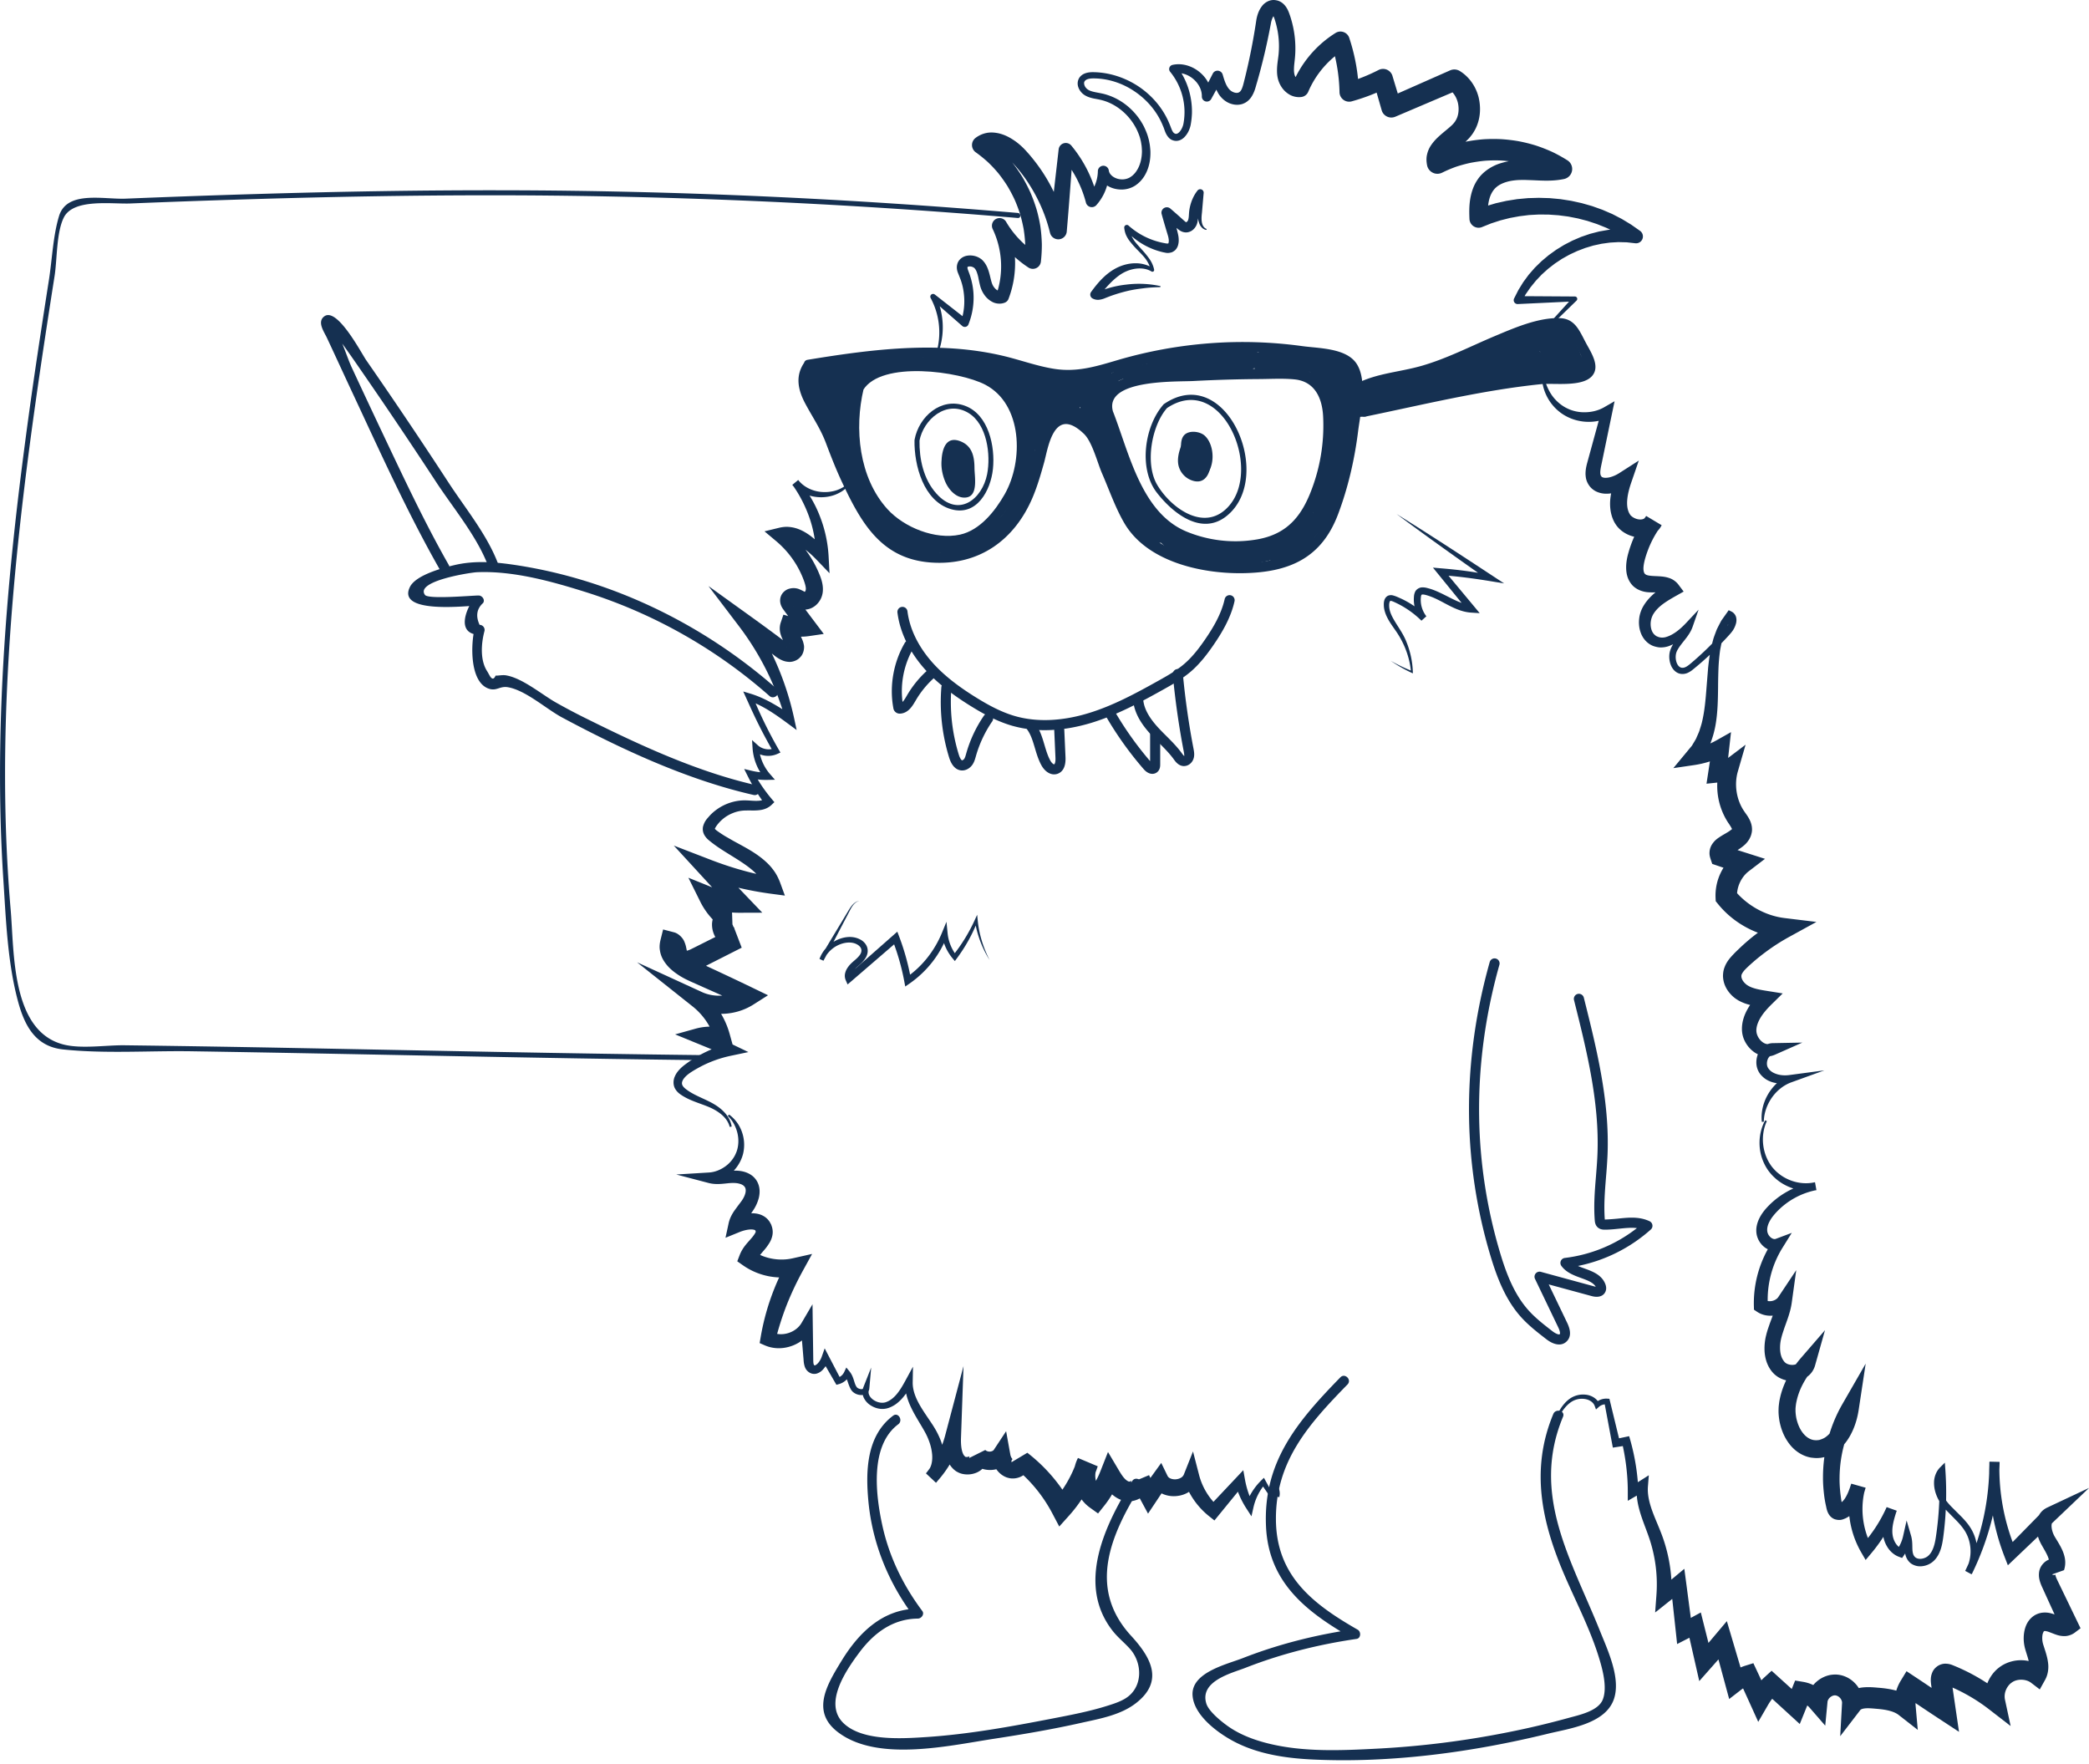 <svg width="270" height="228" fill="none" xmlns="http://www.w3.org/2000/svg"><g clip-path="url(#clip0_2210_1347)" fill="#153051"><path d="M104.731 47.755c6.614-1.082 13.368-2.003 20.076-1.279 5.812.627 11.427 3.8 17.307 2.153 6.479-1.811 12.752-3.234 19.542-3.11 3.297.062 7.339.03 10.444 1.19 2.241.839 2.521 2.044 2.495 4.285-.026 2.34-.3 4.695-.709 6.998-.533 3.012-1.32 6.045-2.5 8.87-1.78 4.27-5.377 5.6-9.776 5.885-2.987.197-6.025-.243-8.845-1.237-4.146-1.454-6.045-3.747-7.774-7.696-1.273-2.903-3.069-11.22-7.597-10.46-3.69.616-3.996 7.624-5.062 10.233-1.682 4.114-4.544 7.08-9.124 7.69-4.286.575-8.224-.74-10.615-4.482-1.827-2.857-3.261-6.19-4.405-9.357-.957-2.65-4.854-7.479-3.069-9.983.487-.684-.641-1.336-1.123-.658-1.242 1.744-.88 3.556.083 5.362.952 1.79 1.962 3.209 2.691 5.155.658 1.75 1.33 3.457 2.127 5.144 2.464 5.238 5.093 9.787 11.423 10.243 6.215.445 10.863-2.91 13.197-8.535.59-1.418 1.015-2.898 1.429-4.373.522-1.879 1.242-7.468 5.149-3.721 1.072 1.024 1.755 3.762 2.329 5.082.927 2.127 1.708 4.415 2.873 6.423 2.882 4.984 9.864 6.567 15.236 6.505 6.004-.072 10.248-1.873 12.416-7.633 1.289-3.421 2.122-7.04 2.578-10.662.3-2.407 1.304-6.744-.28-8.907-1.392-1.9-4.834-1.858-6.904-2.143a56.415 56.415 0 00-12.038-.367 57.611 57.611 0 00-11.847 2.168c-2.846.839-5.305 1.61-8.301 1.118-2.215-.362-4.343-1.154-6.521-1.666-8.323-1.962-16.929-.854-25.252.512-.823.135-.471 1.387.347 1.253z"/><path d="M110.362 49.923c-1.444 6.045-.455 14.486 5.129 18.31 6.102 4.183 12.4 2.195 15.733-4.124 2.609-4.943 2.148-12.7-3.214-15.506-2.877-1.506-6.49-1.713-9.673-1.682-2.779.026-6.329.243-7.908 2.847-.434.72.689 1.371 1.123.657 2.34-3.86 12.484-2.443 15.801-.699 4.813 2.526 4.953 9.839 2.505 14.145-1.247 2.194-3.209 4.668-5.776 5.227-3.209.699-7.225-.926-9.378-3.291-3.705-4.074-4.301-10.429-3.084-15.537.196-.818-1.061-1.165-1.258-.347z"/><path d="M118.198 56.91c-.052 3.224 1.159 7.862 4.715 8.897 3.327.968 5.134-2.407 5.424-5.202.3-2.872-.544-7.012-3.603-8.156-3.1-1.154-5.982 1.407-6.526 4.373-.077.409.554.585.626.17.508-2.773 3.478-5.356 6.34-3.617 2.407 1.46 2.899 5.409 2.412 7.908-.631 3.23-3.695 5.704-6.562 2.505-1.667-1.858-2.221-4.471-2.179-6.883.015-.414-.637-.414-.647.005z"/><path d="M122.173 57.785c-.694 1.392-.611 2.945-.042 4.373.425 1.071 1.486 2.34 2.795 2.132 1.537-.243 1.03-2.732 1.025-3.804-.011-1.444-.28-2.825-1.776-3.436-1.619-.657-2.261.497-2.442 1.977-.192 1.599.512 2.98 1.532 4.197.895 1.066 1.697.254 1.858-.818.201-1.34-.088-3.286-1.165-4.243-.243-.213-.507-.223-.787-.104-1.371.585-.258 3.576.145 4.482.342.766 1.465.104 1.123-.657a6.198 6.198 0 01-.465-1.475c-.021-.125-.099-1.253-.15-1.227-.264-.036-.528-.067-.787-.104.476.425.704 1.274.792 1.869.057.388.196 1.408-.088 1.677.212-.057.424-.114.631-.166-.336-.062-.828-1.17-.994-1.449-.351-.6-.429-1.123-.351-1.806.119-.994.683-1.367 1.35-.388.357.522.269 1.283.269 1.878 0 .564-.005 1.129-.01 1.693-.005.165.021.569-.052.6-.233.104-.833-.543-.952-.72-.714-1.055-.906-2.685-.342-3.83.373-.745-.745-1.402-1.117-.651zm28.221-5.523c-2.489 2.8-3.255 8.328-.885 11.397 2.071 2.676 5.787 5.641 9.037 3.027 6.304-5.056-.057-19.94-8.089-14.475-.347.233-.021.797.326.564 6.992-4.762 12.359 7.494 8.136 12.524-3.049 3.634-7.51.466-9.342-2.618-1.636-2.748-.714-7.722 1.273-9.958.285-.316-.176-.776-.456-.46z"/><path d="M153.143 56.465c-.482 1.092-1.092 2.458-.828 3.68a2.702 2.702 0 002.059 2.039c2.272.476 2.495-3.173 1.791-4.57-.393-.781-1.304-1.252-2.174-1.082-1.128.223-1.314 1.506-1.299 2.5.011.72.394 2.122 1.351 2.07 1.051-.051 1.335-1.687 1.253-2.474-.037-.326-.27-.683-.652-.652-.28.026-.451.047-.72.135-.792.259-.455 1.516.347 1.258.124-.032.248-.057.373-.088l-.653-.653c.042.373.078 1-.279 1.258.166-.02.336-.041.502-.067-.321-.068-.528-2.614.538-1.91.595.393.471 1.765.352 2.34-.098.465-.119.786-.642.605a1.404 1.404 0 01-.828-.807c-.315-.87.28-2.143.632-2.935.336-.75-.782-1.413-1.123-.647zm47.619 126.287c-3.027 7.261-1.464 14.17 1.574 21.131 1.625 3.727 3.534 7.375 4.606 11.319.352 1.294.724 3.162.217 4.451-.6 1.516-3.1 2.008-4.487 2.396a109.63 109.63 0 01-7.748 1.832 117.12 117.12 0 01-16.825 2.117c-4.648.243-9.513.471-14.072-.636-1.915-.466-3.815-1.17-5.424-2.335-.766-.553-2.386-1.842-2.691-2.862-.886-2.929 3.358-3.938 5.056-4.606 4.632-1.816 9.445-3.022 14.362-3.736.574-.083.605-.932.155-1.191-5.827-3.328-10.527-6.987-10.573-14.232-.052-7.557 4.244-12.334 9.253-17.468.585-.6-.336-1.521-.921-.921-5.569 5.709-10.014 10.941-9.611 19.32.347 7.267 5.274 11.045 11.195 14.429l.155-1.19c-4.917.719-9.73 1.925-14.362 3.737-2.07.807-6.681 1.847-6.485 4.813.176 2.691 3.52 5.051 5.652 6.112 3.059 1.527 6.557 2.024 9.942 2.179 10.103.471 20.526-.937 30.323-3.333 2.785-.683 7.479-1.268 8.555-4.513.896-2.702-.833-6.324-1.821-8.793-3.691-9.197-8.964-17.597-4.767-27.663.316-.782-.942-1.118-1.258-.357zm-85.328.217c-3.468 2.593-3.571 7.215-3.183 11.19.533 5.392 2.588 10.402 5.823 14.724.186-.326.372-.652.564-.978-4.534.051-7.634 3.084-9.88 6.764-1.879 3.074-3.97 6.521-.466 9.197 5.118 3.913 14.362 1.749 20.257.849 3.731-.57 7.463-1.206 11.148-2.034 2.432-.544 5.149-1.004 7.157-2.583 3.587-2.815 1.946-5.843-.652-8.669-5.677-6.179-2.66-13.078 1.248-19.346.445-.714-.684-1.366-1.123-.657-3.494 5.6-7.277 13.348-2.48 19.403.658.828 1.476 1.475 2.179 2.256 1.688 1.869 1.724 5.078-.636 6.47-.673.398-1.403.636-2.138.869-2.375.761-4.865 1.232-7.307 1.703-5.316 1.03-10.755 2.018-16.164 2.376-3.167.207-8.26.553-10.718-1.755-2.702-2.531.285-6.868 1.993-9.155 1.883-2.526 4.311-4.363 7.587-4.4.45-.005.869-.569.564-.978-2.474-3.307-4.27-6.981-5.16-11.034-.859-3.913-1.666-10.32 2.05-13.099.657-.487.005-1.615-.663-1.113zm86.079-9.202c-.502 0-1.077-.233-1.672-.698-1.118-.865-2.272-1.755-3.261-2.857-2.09-2.329-3.177-5.352-3.969-8.002a65.937 65.937 0 01-2.738-17.814c-.103-6.645.792-13.394 2.671-20.055a.647.647 0 01.802-.45.649.649 0 01.45.802c-1.842 6.542-2.722 13.162-2.619 19.683a64.706 64.706 0 002.686 17.467c.746 2.51 1.77 5.367 3.69 7.504.906 1.015 2.019 1.869 3.085 2.697.492.378.864.476.952.398.068-.062.068-.357-.196-.9l-2.997-6.252a.65.65 0 01.088-.699.647.647 0 01.668-.212l6.914 1.884c.073.021.135.031.181.036-.346-.559-1.076-.823-1.909-1.128-.896-.326-1.915-.699-2.536-1.563a.661.661 0 01-.068-.642.645.645 0 01.518-.383 18.747 18.747 0 009.316-3.856c-.73-.093-1.517-.005-2.334.078-.59.062-1.196.124-1.801.124-.187 0-.616 0-.948-.31-.32-.301-.352-.715-.367-.911-.15-1.92.005-3.846.16-5.709.073-.921.15-1.842.187-2.764.284-6.774-1.398-13.487-3.028-19.982a.653.653 0 01.476-.792.662.662 0 01.792.476c1.651 6.583 3.354 13.389 3.064 20.35a71.692 71.692 0 01-.192 2.811c-.144 1.811-.3 3.684-.16 5.501v.021a28.4 28.4 0 001.682-.119c1.366-.145 2.779-.29 4.104.336.197.093.337.28.368.497a.646.646 0 01-.213.58 20.1 20.1 0 01-9.409 4.704c.259.114.539.218.828.321 1.036.378 2.205.802 2.692 1.977.15.368.165.704.041 1.004-.253.606-.921.828-1.796.59l-5.543-1.506 2.386 4.969c.507 1.06.482 1.868-.077 2.406a1.336 1.336 0 01-.968.388zM100.384 89.024c-9.544-8.426-21.572-14.259-34.22-16.065-2.454-.352-4.953-.502-7.386.067-1.516.357-5.046 1.284-5.802 2.847-1.754 3.602 7.712 2.375 8.892 2.386a94.354 94.354 0 00-.564-.978c-1.186 1.599-2.314 4.678.678 4.776-.207-.274-.42-.548-.627-.822-.496 1.858-.709 6.96 1.853 7.784 1 .32 1.392-.384 2.453-.197 2.303.403 4.938 2.81 6.998 3.912 7.696 4.12 16.199 8.069 24.738 10.01.818.186 1.165-1.071.347-1.258-7.55-1.713-14.864-5.092-21.768-8.519a79.523 79.523 0 01-4.156-2.189c-1.816-1.035-4.352-3.178-6.464-3.498-.445-.068-.968.067-1.299.036-.217.507-.466.517-.756.03a52.814 52.814 0 00-.31-.553c-.968-1.439-.797-3.649-.378-5.212a.657.657 0 00-.626-.823c-.523-1.133-.373-2.075.445-2.815.305-.414-.114-.973-.564-.978-.803-.005-6.5.517-6.935-.068-1.34-1.8 5.874-2.903 6.702-2.94 4.637-.206 9.57 1.155 13.958 2.532a65.768 65.768 0 0123.87 13.471c.626.539 1.552-.377.921-.936zm34.655 5.346a15.24 15.24 0 01-4.234-.574c-2.049-.595-3.907-1.656-5.294-2.515-2.666-1.651-4.606-3.22-6.102-4.933-1.92-2.204-3.105-4.689-3.416-7.178a.652.652 0 111.294-.166c.279 2.231 1.356 4.472 3.105 6.485 1.408 1.615 3.25 3.105 5.807 4.684 1.315.813 3.069 1.822 4.969 2.37 2.805.813 6.117.678 9.574-.388 3.116-.957 6.04-2.53 9.011-4.192 1.076-.6 2.292-1.283 3.312-2.158 1.133-.973 2.013-2.174 2.727-3.214.932-1.361 2.055-3.178 2.495-5.16a.65.65 0 111.273.28c-.486 2.2-1.692 4.155-2.691 5.615-.719 1.05-1.703 2.391-2.955 3.468-1.118.957-2.396 1.676-3.525 2.308-3.038 1.697-6.029 3.302-9.264 4.3-2.096.642-4.145.968-6.086.968z"/><path d="M153.034 99.013c-.688 0-1.103-.57-1.325-.88-.544-.75-1.201-1.408-1.899-2.107a33.293 33.293 0 01-1.056-1.086c-1.351-1.465-2.07-2.79-2.267-4.167a.649.649 0 01.554-.735.656.656 0 01.735.554c.155 1.103.771 2.2 1.935 3.468.331.357.673.704 1.02 1.045.698.699 1.423 1.423 2.029 2.262.062.083.227.31.305.347 0-.238-.042-.461-.088-.699a103.008 103.008 0 01-1.397-9.834.653.653 0 01.59-.709c.362-.01.672.228.709.59.3 3.24.766 6.506 1.381 9.704.063.337.14.746.037 1.17-.15.616-.658 1.056-1.227 1.071-.015.006-.026.006-.036.006z"/><path d="M148.94 100.017c-.373 0-.771-.207-1.113-.6a44.304 44.304 0 01-4.921-6.9.65.65 0 111.128-.652 43.079 43.079 0 004.616 6.506v-3.447a.65.65 0 01.652-.652.65.65 0 01.653.652v3.856c0 .197.005.673-.373.999a.98.98 0 01-.642.238zm-24.568-.44h-.057c-.517-.02-1.221-.326-1.635-1.65a24.322 24.322 0 01-1.01-9.13.671.671 0 01.704-.596.65.65 0 01.595.704 23.033 23.033 0 00.958 8.638c.166.533.357.73.445.735-.01-.02.16-.062.248-.192.114-.17.182-.413.254-.672a16.522 16.522 0 012.298-4.917.653.653 0 01.906-.166.65.65 0 01.165.906 15.33 15.33 0 00-2.101 4.461c-.109.394-.212.761-.435 1.103-.321.481-.828.776-1.335.776zm-8.058-7.344a.828.828 0 01-.854-.735c-.523-2.857.026-5.936 1.506-8.446a.651.651 0 011.118.662 11.13 11.13 0 00-1.434 7.008c.207-.207.394-.533.559-.818a13.438 13.438 0 012.795-3.39.655.655 0 01.921.062.655.655 0 01-.062.921 12.199 12.199 0 00-2.526 3.064c-.388.663-.916 1.568-1.925 1.667-.026 0-.062.005-.098.005zm19.931 7.851c-.616 0-1.232-.43-1.641-1.17-.399-.724-.626-1.495-.849-2.246-.264-.88-.507-1.713-.999-2.386a.652.652 0 011.051-.77c.626.853.916 1.837 1.195 2.784.213.714.415 1.392.741 1.987.207.373.45.528.512.497.062-.02.191-.264.16-.87l-.155-3.503a.65.65 0 01.621-.678c.394-.052.663.264.678.62l.155 3.504c.068 1.491-.543 1.998-1.066 2.169a1.375 1.375 0 01-.403.062zM64.326 72.731c-1.397-3.648-4.207-7.075-6.324-10.314A651.709 651.709 0 0047.34 46.564c-.636-.916-3.747-6.894-5.419-5.682-.983.714-.025 2.008.342 2.8 1.175 2.51 2.329 5.03 3.504 7.54 3.524 7.546 6.982 15.195 11.106 22.441.415.73 1.538.073 1.123-.657C54.881 67.53 52.2 61.8 49.504 56.113a1300.872 1300.872 0 01-4.037-8.607c-.725-1.558-1.336-3.944-2.448-5.269-.233-.279-.73-.817-.58-.196.103.419.807 1.025 1.066 1.377 1.206 1.614 2.35 3.28 3.494 4.937a680.58 680.58 0 019.357 13.922c2.21 3.37 5.263 7.002 6.712 10.801.3.771 1.558.435 1.258-.347zm79.501-19.63c-1.041-4.114 8.306-3.742 10.402-3.856a181.24 181.24 0 018.566-.253c1.485-.01 3.028-.104 4.508.041 2.603.248 3.571 2.376 3.705 4.715a23.274 23.274 0 01-1.247 8.87c-1.304 3.794-3.157 6.392-7.308 7.101a16.54 16.54 0 01-9.14-1.035c-5.796-2.432-7.375-10.143-9.445-15.459-.3-.77-1.558-.434-1.258.347 1.584 4.063 2.806 8.762 5.321 12.38 2.148 3.09 5.403 4.534 9.057 5.093 3.281.501 7.794.357 10.506-1.88 2.774-2.292 4.032-7.028 4.549-10.392.425-2.748.973-7.126-.962-9.476-2.127-2.582-7.292-1.63-10.118-1.584-4.731.078-9.787-.026-14.445.86-2.5.476-4.637 2.116-3.939 4.875.197.812 1.455.466 1.248-.347zm32.207-2.422c2.391-1.201 4.973-1.305 7.509-1.983 1.786-.476 3.509-1.159 5.207-1.883 2.588-1.103 5.108-2.381 7.779-3.271 2.691-.9 5.413-2.024 7.044.936.274.487.533.979.771 1.48.02 1.74-.673 2.459-2.091 2.143-1.046.357-2.578.187-3.67.306-2.298.253-4.585.616-6.857 1.03-5.217.942-10.398 2.08-15.589 3.146-.817.171-.471 1.424.347 1.258 7.52-1.548 15.066-3.41 22.715-4.192 1.615-.166 5.233.398 6.537-1.015 1.17-1.262-.129-3.126-.766-4.331-.875-1.657-1.439-3.147-3.437-3.189-2.789-.062-5.832 1.274-8.337 2.324-3.142 1.32-6.19 2.909-9.477 3.85-2.805.803-5.698.938-8.337 2.262-.751.378-.093 1.501.652 1.129zm-71.08-.74c.098.57.233 1.128.409 1.677.419-.114.838-.233 1.257-.347-.279-.797-.554-1.594-.833-2.396.719-.59 1.522-.818 2.407-.689-.254.042 4.575-.502 3.519-1.252-.316-.228-.895-.005-.958.388-.15-.114-.295-.228-.445-.342-.533-.372-1.237.358-.89.89.43.658.859 1.31 1.289 1.967l.89-.89c-.787-.585-1.439-1.278-2.432-1.366-.544-.047-.741.574-.565.978l.637 1.454c.373-.217.75-.44 1.123-.657-.264-.352-.533-.704-.797-1.061-.342.264-.683.528-1.025.787.342.59.683 1.175 1.03 1.764.321-.243.637-.491.958-.734-1.305-.772-2.246-1.77-3.634-2.423l-.326 1.212c.777.067 1.553.14 2.329.206.621.057.922-.962.326-1.21-1.081-.461-3.084-.653-4.031.258-.994.958.181 3.002.693 3.892.342-.264.683-.528 1.025-.787-.538-.693-1.071-1.387-1.61-2.08-.346-.445-1.143-.072-1.112.46.098 1.61 1.123 2.687 1.754 4.157.306.714 1.325.175 1.191-.503-.27-1.335-.337-2.39-.28-3.715l-1.278.17c.347 1.201.667 2.391.962 3.608.171.709 1.31.564 1.279-.171l-.156-3.975-1.278.17c.181.963.362 1.926.549 2.889.419-.114.838-.233 1.257-.347a7.495 7.495 0 01-.207-2.37l-1.211.326c.461 1.05.72 2.148.787 3.296.098.808 1.299.865 1.304 0 0-1.236 0-2.473.005-3.71-.372.155-.74.305-1.112.46.201.9.315 1.812.341 2.733.062.849 1.206.823 1.304 0l.42-1.594-1.191-.155.156 1.718c.015.76 1.035.854 1.278.17.14-.388.279-.77.414-1.159-.419-.114-.839-.233-1.258-.346-.196 1.34-.414 2.593-.321 3.954h1.305l-.249-2.743c-.072-.828-1.247-.844-1.304 0a23.636 23.636 0 00.129 4.482l1.279-.171a51.089 51.089 0 00-1.429-3.737c-.31-.735-1.294-.16-1.19.502.212 1.367.554 2.697.869 4.037.42-.114.839-.233 1.258-.347-.626-1.521-1.273-2.97-2.2-4.342-.403-.595-1.387-.238-1.19.502a19.19 19.19 0 001.139 3.147c.31.678 1.387.196 1.19-.502-.367-1.294-.285-1.072-.895-2.272-.181-.357-.756-.44-1.025-.13-1.19 1.387 1.589 5.47 2.21 6.713.347.688 1.33.186 1.19-.502-.217-1.05-.429-2.101-.647-3.157-.398.165-.792.336-1.19.502a40.553 40.553 0 011.392 3.416c.285.797 1.403.476 1.258-.347-.187-1.04-.368-2.086-.554-3.126-.129-.72-1.315-.554-1.278.17a25.9 25.9 0 00.377 3.282c.13.73 1.294.549 1.279-.17a10.49 10.49 0 00-.109-1.797c-.067-.662-1.149-.957-1.278-.17-.337 2.07.486 3.477 1.459 5.263.404.74 1.506.083 1.123-.657-.315-.611-.631-1.217-.947-1.827-.336-.652-1.407-.202-1.19.502a20.866 20.866 0 001.382 3.4c.383.745 1.506.088 1.123-.657a12.653 12.653 0 01-1.247-3.09c-.399.166-.792.336-1.191.502.316.61.632 1.216.947 1.827.373-.217.751-.44 1.123-.657-.703-1.3-1.589-2.655-1.33-4.26l-1.278-.17c.088.595.124 1.195.109 1.795l1.278-.17a15.956 15.956 0 01-.331-2.935l-1.279.17c.187 1.041.368 2.087.554 3.127.419-.114.839-.233 1.258-.347a45.947 45.947 0 00-1.522-3.726c-.326-.704-1.33-.181-1.19.502.217 1.05.429 2.101.647 3.157.398-.166.792-.337 1.19-.502-.383-.761-2.655-4.855-2.417-5.134-.341-.042-.683-.088-1.025-.13.254.652.513 1.31.766 1.962.399-.166.792-.337 1.191-.502a11.989 11.989 0 01-1.009-2.836c-.399.165-.792.336-1.191.502.87 1.283 1.48 2.598 2.07 4.031.311.756 1.455.492 1.258-.346-.321-1.346-.657-2.676-.869-4.037-.399.165-.792.336-1.191.502a48.4 48.4 0 011.294 3.426c.217.652 1.372.595 1.278-.17a23.635 23.635 0 01-.129-4.483h-1.304l.248 2.743c.073.823 1.361.844 1.304 0-.088-1.237.094-2.38.275-3.607.119-.818-.968-1.15-1.258-.347-.14.388-.279.771-.414 1.16l1.278.17c-.02-1.009-.031-1.066-.201-2.06-.088-.522-.973-.662-1.191-.155-.455 1.071-.46 1.092-.595 2.251h1.304c-.083-1.138.197-2.784-.724-3.654-.404-.383-1.113-.113-1.113.461 0 1.237 0 2.474-.005 3.711h1.304c-.171-1.392-.414-2.655-.968-3.949-.264-.626-1.201-.264-1.211.326-.015.952.067 1.79.254 2.717.165.823 1.413.471 1.257-.346-.181-.963-.362-1.926-.548-2.888-.135-.72-1.31-.554-1.279.17l.156 3.975 1.278-.17a80.503 80.503 0 00-.963-3.608c-.207-.714-1.247-.559-1.278.17a16.475 16.475 0 00.326 4.064c.399-.166.792-.337 1.19-.502-.465-1.077-1.506-2.32-1.578-3.504l-1.113.46c.538.694 1.072 1.387 1.61 2.08.46.596 1.382-.165 1.025-.786-1.496-1.408-1.698-2.168-.601-2.282a4.89 4.89 0 012.158-.088l.326-1.211c-.776-.068-1.552-.14-2.329-.207-.631-.057-.905.942-.326 1.21 1.346.632 2.371 1.672 3.634 2.423.481.285 1.117-.186.957-.735-.29-.983-.652-1.604-1.361-2.34-.497-.517-1.475.187-1.025.787.264.352.533.704.797 1.061.507.673 1.46.114 1.123-.657l-.636-1.454c-.187.326-.373.652-.564.978.548.046 1.387.895 1.775 1.185.528.394 1.231-.367.89-.89l-1.289-1.967-.89.89c.637.446.797.71 1.397.823.254.052.616-.026.735-.3.15-.352.15-.481.228-.963l-.957.389c.419.3.522.341 1.024.31.28-.015.559-.191.627-.476.636-2.593-4.493-1.056-5.507-.999-3.53.212-2.873 1.76-1.843 4.72.275.782 1.481.471 1.258-.346a14.453 14.453 0 01-.409-1.677c-.171-.808-1.423-.461-1.252.357z"/><path d="M111.459 64.886v.083c0 .838 1.304.838 1.304 0v-.083c0-.839-1.304-.839-1.304 0z"/><path d="M111.309 65.155c.466 1.226 1.066 2.194 1.972 3.146.512.539 1.392-.15 1.025-.786a12.054 12.054 0 01-1.061-2.143c-.399.166-.792.337-1.191.502.492 1.056.787 2.33 1.838 2.935.533.305 1.045-.197.957-.735a5.988 5.988 0 00-.476-1.915c-.419.114-.838.233-1.258.346a83.58 83.58 0 001.439 3.592c.186.44.927.41 1.123 0 .311-.641.352-.678.264-1.387l-1.211.326c.098.213.192.425.29.637.222.492 1.102.383 1.19-.155.047-.275.093-.544.135-.818.057-.337-.083-.714-.456-.802a106.72 106.72 0 00-.346-.3c-.321-.653-1.455-.192-1.191.502 1.222 3.214 4.161 2.98 7.287 3.395 2.226.295 4.855-.404 6.584-1.915.377-.326.16-.963-.285-1.087-.078-.02-.16-.041-.238-.067a.66.66 0 00-.632.165c-.326.326-.383.337-.227.476-.331-.3-.771-.217-1.025.13-.181.264-.373.522-.574.776l.89-.233c-.792-.424-.854-.455-1.6-.403-.998.067-2.437.828-3.519 1.009-2.117.352-3.172.098-4.446-1.812-.243.321-.491.637-.735.958 1.367.372 2.697.807 4.017 1.314.781.3 1.123-.957.346-1.257a42.273 42.273 0 00-4.016-1.315c-.522-.145-1.056.471-.735.958 1.129 1.687 1.915 2.732 4.011 2.675 1.739-.046 4.902-1.599 6.025-1.004.341.181.667.057.89-.233.202-.253.393-.507.574-.776-.341.041-.683.088-1.024.13.993.9 1.961-.166 1.676-.244-.093-.362-.191-.724-.284-1.087-.818.715-2.754 1.346-3.851 1.569-1.982.408-7.018-.306-7.846-2.474-.398.165-.792.336-1.19.502.326.657.414.74 1.123.9-.15-.269-.306-.533-.456-.802-.046.274-.093.543-.134.818l1.19-.156c-.098-.212-.191-.424-.29-.636-.258-.57-1.294-.305-1.211.326-.026.243-.057.486-.083.73h1.124a49.568 49.568 0 01-1.31-3.282c-.29-.77-1.527-.455-1.257.347a5.98 5.98 0 01.476 1.915c.321-.243.636-.492.957-.735-.673-.388-1.082-1.847-1.371-2.468-.306-.663-1.47-.182-1.191.502.352.853.73 1.65 1.191 2.453.341-.264.683-.528 1.024-.787a5.841 5.841 0 01-1.635-2.572c-.305-.766-1.563-.43-1.263.352z"/><path d="M128.119 67.727a.585.585 0 01-.057-.047c-.165.399-.336.792-.502 1.19-.026.156-.057.306-.083.461.223.715 1.237.56 1.279-.17.02-.368.041-.74.067-1.108a98.09 98.09 0 00-.978.564c.155.114.305.228.46.347.337.248.87-.016.958-.388.062-.264.124-.533.191-.797h-1.257c.103.31.202.62.305.931.233.71 1.227.564 1.278-.17.021-.316.042-.637.068-.953h-1.304l.046.554c.047.585.906.963 1.211.326.518-1.071 1.46-1.822 1.977-2.914.528-1.112.828-2.36 1.201-3.53.792-2.5 1.149-4.663.538-7.26-.181-.761-1.211-.518-1.278.17a4.796 4.796 0 00.026 2.086c.083.678 1.076.942 1.278.17.176-.584.311-1.174.404-1.775h-1.258c.207.668.357 1.351.45 2.045.125.709 1.041.517 1.258 0l.311-.745-1.279-.171c-.031.269-.057.538-.088.807l1.279.17c0-.134.005-.268.005-.403.01-.838-1.294-.838-1.304 0 0 .135-.006.27-.006.404-.01.745 1.066.87 1.279.17.17-.569.176-.563.134-1.153-.057-.766-.999-.844-1.278-.171l-.311.745h1.258a12.517 12.517 0 00-.45-2.044c-.156-.595-1.134-.647-1.258 0-.093.6-.228 1.19-.404 1.775l1.279.17a4.721 4.721 0 01-.026-2.085l-1.278.17c.636 2.702.01 4.855-.803 7.412-.377 1.196-.709 2.34-1.428 3.375-.476.688-.989 1.164-1.351 1.914.404.11.807.218 1.211.326l-.046-.553c-.068-.834-1.243-.844-1.305 0-.02.315-.041.636-.067.952l1.278-.17c-.103-.311-.201-.622-.305-.932-.191-.58-1.102-.658-1.258 0-.062.264-.124.533-.191.797.321-.13.637-.26.957-.388a26.643 26.643 0 01-.46-.347c-.425-.321-.952.124-.978.564-.021.367-.042.74-.068 1.107l1.279-.17c-.171-.554-.197-1.206-.828-1.367-.761-.196-1.061.761-.502 1.19.02.016.041.032.057.047.672.507 1.319-.626.667-1.128z"/><path d="M111.314 46.942c.078.114.156.228.233.337.254.367.683.414 1.025.129.109-.093.223-.186.331-.274-.341-.042-.683-.088-1.025-.13l.497.761c.332.507.973.357 1.191-.155.051-.12.098-.238.15-.362l-1.191.155c.083.134.166.274.249.409.295.486 1.025.378 1.19-.155l-.383-.337c.254.72 1.196.549 1.279-.17-.125.103-.254.206-.378.31.352.57 1.169.305 1.211-.326.015-.212.026-.425.041-.642a98.09 98.09 0 00-.978.564c.212.135 1.273.518.875.295a.66.66 0 00.89-.233l.217-.372-.89.232c.233.125 1.123.176 1.237.27.274.217.652.274.921 0 .062-.068.13-.13.192-.197-.342-.041-.683-.088-1.025-.13.047.078.093.161.14.239.207.357.729.434 1.024.129.29.098.58.197.875.295.373.155.844.062.958-.388-.094 0-.182.005-.275.005.145.621 1.108.621 1.258 0l-.047.274c.389.56 1.134.31 1.211-.326l-.248.109c.388.305.926.212 1.087-.29.041-.13.088-.264.129-.393-.321.13-.636.259-.957.388.227.16.45.32.678.486.207.15.626.11.786-.103.14.088.275.176.414.264.451.724 1.47.093 1.124-.657l-.264.848c.253.554 1.024.321 1.19-.155l.078.456c.284.559 1.268.315 1.211-.326-.078-.87-3.163-1.227-3.918-1.227-.839.005-.839 1.283 0 1.304 4.368.104 6.904 2.904 8.26 6.728.279.782 1.454.476 1.258-.347-.337-1.412-.761-3.048-1.812-4.135-.409-.424-1.019-.698-1.485-1.024-2.723-1.895.874.626 1.506 1.366l.921-.921a22.478 22.478 0 01-2.246-2.645l-.89.89a6.99 6.99 0 012.251 1.61c.487.455 1.221 0 1.087-.632-.073-.341-.145-.683-.223-1.024-.398.165-.792.336-1.19.502a15.63 15.63 0 002.039 2.344c.373.352 1.17.135 1.113-.46-.104-1.046-.088-1.01-.378-2.019-.362.212-.725.424-1.087.631.306.347.611.7.916 1.046.456.704 1.517.088 1.123-.657.978 1.847 1.481 3.291.181 5.04-.424.575-1.061 1.067-1.511 1.651.399.166.792.337 1.191.503.667-1.73 1.64-2.981 1.79-4.845.052-.631-.942-.905-1.211-.326l-1.242 2.624 1.211.326c.166-1.526.326-3.053.492-4.58h-1.304c-.078.86-.031 4.492-.984 5.098.326.186.652.372.978.564-.025-1.89.534-3.954.037-5.776-.202-.735-1.227-.538-1.279.17-.145 1.89-.336 3.748-.735 5.6l1.279.172a62.146 62.146 0 01-.445-5.114c-.016-.336-.285-.673-.652-.652-.057.005-.109.005-.166.01-.217.016-.466.11-.564.321-.388.839-.295 1.879-.362 2.774l1.278-.17c-.124-.72-.254-1.434-.378-2.154-.109-.626-1.139-.62-1.258 0l-.124.668c-.15.818 1.103 1.17 1.258.347l.124-.668h-1.258c.125.72.254 1.434.378 2.153.135.766 1.227.513 1.279-.17.025-.368.057-.74.082-1.108-.828-.357-1.107-.166-.843.574-.254.616.264 2.63.336 3.194.083.662 1.108.962 1.279.17.429-1.971.631-3.933.781-5.946l-1.278.17c.445 1.63-.109 3.732-.083 5.435.005.476.554.833.978.564 1.604-1.02 1.475-4.544 1.63-6.22.078-.84-1.211-.824-1.304 0-.166 1.526-.326 3.053-.492 4.58-.067.636.942.895 1.211.325l1.243-2.623c-.404-.11-.808-.218-1.211-.326-.125 1.593-1.175 3.027-1.745 4.497-.289.75.787 1.03 1.191.502 1.18-1.537 2.417-1.832 2.551-3.763.088-1.231-.3-3.23-1.257-4.088-1.061-.953-3.038-.399-2.21 1.164.372-.217.75-.44 1.123-.657-.513-.792-.409-.688-1.123-1.31-.471-.408-1.279-.025-1.087.632.109.559.222 1.113.331 1.672.373-.156.74-.306 1.113-.461a9.395 9.395 0 01-1.837-2.08c-.425-.596-1.351-.249-1.191.502.073.341.145.683.223 1.024.362-.212.724-.424 1.087-.631a11.196 11.196 0 00-2.516-1.812c-.528-.284-1.299.332-.89.89a24.906 24.906 0 002.453 2.91c.595.605 1.46-.29.922-.922-.994-1.165-3.075-3.323-4.772-2.955-.218.046-.394.243-.456.455-.227.808.207 1.32.73 1.946.606.735.745.585 1.418 1.232 1.387 1.335 2.251 2.5 2.702 4.384.419-.114.838-.233 1.257-.347-1.568-4.425-4.508-7.567-9.517-7.686v1.305c1.33-.006 2.867 1.257 4.026.263.171-.15.223-.424.166-.631l-.078-.29c-.083-.295-.341-.45-.626-.476-.088-.005-.171-.015-.259-.02-.331-.032-.678.32-.652.651.01.145.026.29.036.435l1.211-.326c-.471-.921-.874-1.18-1.853-1.014-.227.036-.383.253-.455.455-.047.14-.098.28-.145.42l1.19-.156c-.341-.75-.414-.807-1.211-.999a.66.66 0 00-.734.3c-.29.466-.27.673-.042 1.165.373-.217.751-.44 1.123-.657-.823-1.336-1.589-.57-2.349-1.113-.363-.259-.839.026-.958.388-.041.13-.088.264-.129.393.362-.093.724-.191 1.087-.29-.911-.724-1.827-.33-1.972.813l1.211-.326c-.502-.72-.916-1.05-1.791-.797a.65.65 0 00-.455.456c-.031.124-.057.253-.088.377h1.257c-.326-1.392-1.889-1.407-2.236-.005l.958-.388c-.973-.414-1.656-.921-2.448-.093.341.041.683.088 1.025.13-.047-.078-.094-.161-.14-.239a.66.66 0 00-1.025-.13c.606-.615-.481-.118-.776-.273-.311-.166-.709-.078-.89.232l-.218.373.89-.233c-.331-.181-.755-.217-.874-.295-.44-.285-.947.098-.978.564-.016.212-.026.425-.042.642l1.211-.326c-.279-.45-.367-.74-.792-.978a.661.661 0 00-.657 0c-.538.32-.528.73-.595 1.325l1.278-.171c-.036-.104-.072-.207-.108-.316-.104-.295-.321-.445-.627-.476-.833-.083-1.154.373-1.387 1.123l1.191-.155-.249-.409c-.315-.523-.983-.342-1.19.155-.052.12-.098.238-.15.362l1.19-.155-.497-.76c-.248-.373-.688-.41-1.024-.13-.109.093-.223.186-.332.274.342.042.684.088 1.025.13-.078-.114-.155-.228-.233-.337-.466-.73-1.594-.077-1.118.616z"/><path d="M135.598 49.385c.315.466.626.931.942 1.402.476.704 1.464.099 1.123-.657-.192-.424-.378-.844-.57-1.268-.341.264-.683.528-1.024.787.274.259.548.523.823.781.44.42 1.325.01 1.086-.631-.119-.326-.243-.652-.362-.978-.321.243-.636.491-.957.735.186.16.378.315.564.476.367.419 1.144.093 1.113-.46-.011-.208-.021-.41-.037-.617-.372.156-.74.306-1.112.46.336.265.667.606 1.055.788.264.124.575.119.787-.104.285-.295.238-.486.362-.854-.207.16-.419.321-.626.476.601-.046 1.32.125 1.625.673.28.518 1.02.357 1.191-.155-.316.952.119 1.268.548 2.101l.89-.89c-.983-.642-1.397-1.858-2.303-2.598-.45-.368-1.33-.042-1.087.631.43 1.19.854 2.38 1.284 3.571.398-.165.792-.336 1.19-.502l-2.489-3.592c-.388-.559-1.475-.232-1.19.502l1.195 3.095c.362-.212.725-.424 1.087-.631-.606-.75-1.02-1.558-1.434-2.417-.289-.59-1.221-.29-1.211.326.016.911.145 1.698.435 2.557.399-.166.792-.337 1.19-.502-.471-.968-.942-1.936-1.418-2.904-.3-.61-1.19-.274-1.211.326-.036.942.135 1.75.394 2.65.398-.165.791-.336 1.19-.502a12.14 12.14 0 00-.999-1.36c-.254-.306-.854-.229-1.025.128-.269.585-.124.85-.041 1.475.098.735.026 1.372.362 2.055.223.45.885.393 1.123 0 .611-1.01 2.629 1.811 2.8 2.07.461.689 1.553.073 1.123-.657a9.849 9.849 0 01-1.071-2.614c-.399.166-.792.337-1.19.502.574.973 1.04 1.977 1.49 3.013.274.631 1.196.258 1.211-.327.042-1.335-.512-2.556-.476-3.892l-1.211.327c.274.58.497 1.18.657 1.795.228.75 1.191.523 1.279-.17a3.96 3.96 0 00.062-1.129l-1.279.171c.233.771.466 1.542.704 2.314.202.667 1.367.584 1.279-.171-.052-.466-.099-.642-.445-.958-.425-.393-1.082-.103-1.113.461-.083 1.428.372 2.536.999 3.799.372-.218.75-.44 1.123-.657l-1.299-2.495c-.337-.647-1.429-.202-1.191.502l1.274 3.773c.222.657 1.33.6 1.278-.17a69.122 69.122 0 00-.347-3.717l-1.278.17c.295 1.17.595 2.34.89 3.505.176.683 1.03.548 1.258 0 .207-.502.201-.487.155-1.025-.073-.823-1.273-.849-1.304 0-.006.207-.016.414-.021.621-.031.839 1.273.839 1.304 0 .005-.207.016-.414.021-.621h-1.304l-.109.678h1.258c-.295-1.17-.596-2.34-.891-3.504-.176-.688-1.371-.57-1.278.171.15 1.237.264 2.474.347 3.716l1.278-.17-1.273-3.774c-.399.166-.792.337-1.19.502.434.834.864 1.662 1.299 2.495.388.745 1.49.088 1.123-.657-.518-1.046-.89-1.941-.818-3.142l-1.113.46c.021.011.042.026.062.037l1.279-.17c-.233-.772-.466-1.543-.704-2.314-.207-.689-1.289-.58-1.278.17.031.378.01.756-.063 1.129l1.279-.171a17.943 17.943 0 00-.792-2.106c-.274-.627-1.201-.264-1.211.325-.031 1.336.517 2.557.476 3.892l1.211-.325c-.45-1.036-.916-2.04-1.49-3.013-.378-.636-1.372-.217-1.191.502a11.08 11.08 0 001.201 2.925l1.123-.658c-.833-1.247-3.618-4.435-5.046-2.07h1.123c-.031-.067-.368-2.122-.321-2.22-.342.041-.683.088-1.025.13a7 7 0 01.792 1.096c.383.611 1.403.228 1.191-.502-.223-.776-.378-1.495-.347-2.303l-1.211.326c.471.968.942 1.936 1.418 2.904.321.657 1.428.196 1.19-.502a6.998 6.998 0 01-.388-2.215l-1.211.326c.471.962.968 1.847 1.641 2.68.398.497 1.319-.04 1.086-.63l-1.195-3.096c-.399.166-.792.337-1.19.502l2.489 3.592c.393.564 1.454.238 1.19-.502-.429-1.19-.854-2.38-1.283-3.571-.363.212-.725.424-1.087.631 1.019.828 1.444 2.07 2.567 2.8.58.378 1.17-.346.89-.89-.29-.564-2.189-4.01-2.924-1.79l1.19-.156c-.636-1.16-1.464-1.423-2.748-1.32-.3.026-.533.187-.626.477-.036.113-.217.476-.026.279.264-.036.528-.067.787-.104a6.71 6.71 0 01-.792-.584c-.404-.316-1.144-.16-1.113.46.011.207.021.41.036.616l1.113-.46c-.341-.394-.378-.415-.828-.678-.461-.27-1.159.186-.957.734.119.326.243.652.362.979.362-.213.724-.425 1.087-.632-.275-.259-.549-.523-.823-.781-.564-.533-1.315.134-1.025.786.192.425.378.844.569 1.268.373-.217.751-.44 1.123-.657-.315-.466-.626-.931-.942-1.402-.45-.663-1.578-.01-1.112.688z"/><path d="M142.843 59.26a27.51 27.51 0 001.843 4.611c.331.657 1.413.202 1.19-.502a66.214 66.214 0 01-1.273-4.652c-.419.113-.838.232-1.258.346.523 1.268 1.051 2.541 1.574 3.81.321.78 1.371.486 1.257-.347a15.906 15.906 0 00-.895-3.494c-.295-.776-1.434-.486-1.258.347.461 2.122.984 4.15 2.164 5.993.455.71 1.501.088 1.123-.657a10.862 10.862 0 00-1.382-2.08c-.352-.42-1.159-.089-1.113.46.13 1.392 1.154 2.577 1.853 3.747.43.72 1.522.078 1.123-.657a16.045 16.045 0 00-2.225-3.142c-.218-.243-.709-.264-.921 0-1.02 1.263.926 3.67 1.661 4.627.414.533 1.433.27 1.19-.502-.176-.549-.347-1.102-.523-1.651-.398.166-.791.337-1.19.502.476 1.108 1.113 1.853 2.065 2.578.311.238.901 0 .958-.389.212-1.423-.766-2.872-1.486-4.037-.44-.714-1.506-.088-1.123.658.906 1.76 1.837 3.731 3.312 5.087.404.368 1.124.124 1.113-.46-.02-1.108-1.754-1.708-2.66-1.858-.279-.047-.59.03-.735.3-.776 1.449 1.843 2.675 3.007 2.179 1.817-.777.264-2.79-.957-3.24-.611-.228-1.108.667-.632 1.087a20.688 20.688 0 002.371 1.816c.703.46 1.356-.662.657-1.123a18.235 18.235 0 01-2.107-1.615c-.212.363-.424.725-.631 1.087.875.523.989.735.336.637-.32.02-.626-.036-.916-.176-.243.098-.491.202-.735.3.109.016 1.708.606 1.708.6l1.113-.46c-1.371-1.253-2.272-3.188-3.11-4.824l-1.123.657c.496.803 1.495 2.066 1.35 3.039.321-.13.637-.26.958-.389-.771-.585-1.227-1.237-1.599-2.111-.29-.678-1.413-.197-1.191.502.176.548.347 1.102.523 1.65.398-.165.792-.336 1.19-.501-.186-.244-2.06-2.805-1.863-3.049h-.921a14.98 14.98 0 012.018 2.878c.373-.217.751-.44 1.123-.657-.502-.844-1.578-2.076-1.671-3.09l-1.113.46c.497.596.833 1.14 1.18 1.817.373-.217.75-.44 1.123-.657-1.118-1.75-1.594-3.675-2.034-5.683-.419.114-.838.233-1.258.347.435 1.149.725 2.277.896 3.493.419-.114.838-.233 1.257-.346-.522-1.268-1.05-2.542-1.573-3.81-.31-.755-1.454-.491-1.258.347a65.669 65.669 0 001.274 4.653c.398-.166.792-.336 1.19-.502a25.227 25.227 0 01-1.708-4.3c-.243-.803-1.496-.462-1.258.346zm11.459.144c-.16-.44-.642-1.95-.217-2.354.232-.218.91.43 1.035.657.212.383.279.89.269 1.32a2.86 2.86 0 01-.228 1.076c-.186.409-.285.631-.585.274-.191-.222-.574-2.122-.052-2.215-.165-.02-.336-.041-.502-.067.415.186.016 1.863-.046 2.132-.186.818 1.066 1.165 1.258.347.217-.931.584-2.567-.176-3.354-.611-.626-1.46-.274-1.802.435-.621 1.289.068 5.527 2.241 4.089 1.615-1.066 1.574-4.177.223-5.424-.611-.57-1.993-.745-2.634-.114-.782.766-.347 2.665-.037 3.535.28.792 1.538.455 1.253-.337zm-13.658-10.226c.429.704.797 1.589 1.402 2.163.197.186.549.27.787.104 1.02-.704.29-2.195.057-3.152-.399.165-.792.336-1.19.502.176.388.346.781.522 1.17.285.641 1.175.248 1.211-.327.031-.434.057-.87.088-1.304-.372.155-.74.305-1.112.46.248.285.502.57.75.855.259.352.901.491 1.123 0 .073-.156.14-.306.212-.46-.403-.11-.807-.218-1.211-.327-.026.3-.046.6-.072.9.372-.155.74-.305 1.113-.46-.782-.828-1.827-.575-2.122.528-.187.688.869 1.19 1.19.502.849-1.832 5.144-2.07 6.852-2.448 2.448-.544 4.824-1.025 7.344-1.035v-1.304c-2.442.113-4.963.186-7.349.703-.843.187-1.946.342-2.184 1.367-.052.217-.01.476.166.631.869.782 2.148.388 3.183.337 2.386-.12 4.637-.207 6.992-.684.729-.15.548-1.283-.171-1.278-2.169.016-4.218-.357-6.361.098.114.42.233.839.347 1.258 3.183-.699 5.243-2.505 8.56-.585.166-.398.337-.792.502-1.19a12.592 12.592 0 00-4.596.088l.803.802c.005-.036 2.774.683 2.981.76v-1.257c-.518.052-1.041.099-1.558.15-.838.016-.838 1.32 0 1.305.921-.016.994-.032 1.905-.197.698-.124.533-1.05 0-1.258-.958-.362-4.213-1.532-4.581.145-.114.507.306.9.802.802a8.5 8.5 0 013.903-.088c.688.109 1.185-.792.502-1.19-3.83-2.22-5.533-.43-9.559.455-.818.181-.471 1.429.346 1.258 1.998-.424 4.001-.036 6.014-.052l-.17-1.278c-2.205.45-4.752.662-6.863.76 1.558-.072 4.347-.465 6.397-.558.833-.036.843-1.304 0-1.304-3.183.01-6.169.745-9.259 1.428-2.065.455-5.072.549-6.066 2.696.399.166.792.337 1.19.502-.015.016-.036.032-.051.047.414.44 1.071.072 1.112-.46.026-.3.047-.601.073-.901.052-.626-.947-.911-1.211-.326-.073.155-.14.305-.212.46h1.123c-.388-.527-.487-.657-.953-1.117-.419-.415-1.076-.089-1.112.46-.031.435-.057.87-.088 1.304l1.211-.326c-.176-.388-.347-.781-.523-1.17-.31-.693-1.356-.19-1.19.503.326 1.335.931 1.205.129-.114-.44-.725-1.563-.067-1.128.647z"/><path d="M147.745 47.542a6.481 6.481 0 01-2.133.57c.166.398.337.791.502 1.19 1.398-.833 14.813-3.882 15.221-2.665.249.734 1.186.538 1.279-.171.02-.171.041-.337.067-.507.093-.725-1.149-.896-1.278-.171l.202 1.066-.891.233c.042.057.083.119.125.176.398-.166.791-.337 1.19-.502.031.248.067.497.098.75.363-.212.725-.424 1.087-.631l-.6-.062c.15-.27.305-.533.455-.802.362.522.73 1.045 1.092 1.568.207-.275.419-.549.626-.823.037-.099.073-.197.104-.295l.89.233c-.269-.27-.543-.539-.812-.808-.042.342-.088.684-.13 1.025.709-.543 1.926 1.45 3.033.673.248-.17.368-.435.3-.735-.378-1.61-1.796-1.056-2.556-.052-.254.331.015.87.388.958.833.196 1.666.393 2.494.59.72.17 1.134-.792.502-1.19a9.204 9.204 0 01-1.94-1.434c-.207.274-.42.548-.627.823 1.548.15 5.864.859 6.734 2.23.957 1.517.584 4.4.419 6.16l1.278-.172c-.352-1.987.259-4.704-.699-6.48-.31-.574-1.211-.3-1.211.327 0 1.847 0 3.695.006 5.537l1.278-.17c-.295-1.49-.585-2.982-.88-4.472-.145-.745-1.258-.538-1.278.17-.036 1.026.01 1.993.098 3.013l1.278-.17c-.6-2.589-1.966-4.535-4.155-6.03l-.658 1.123c1.004.512 3.556 1.371 3.623 2.634l1.211-.326a23.494 23.494 0 01-2.044-3.297c-.342.264-.683.528-1.025.787.668.76 1.278 1.775 2.189 2.251.197.104.461.135.658 0a3.49 3.49 0 00.186-.13 81.633 81.633 0 01-.978-.563c.227 2.075.29 4.099.181 6.18-.036.724 1.123.895 1.278.17.124-.574.243-1.149.368-1.718l-1.279-.171c.104 1.553.037 2.743-.295 4.316l1.279.171a5.807 5.807 0 01.165-2.805l-1.278-.17a7.878 7.878 0 01-.626 2.69c.419.114.838.233 1.257.347.213-1.402.295-2.748.218-4.171-.037-.694-1.129-.932-1.279-.171-.196.983-.388 1.967-.584 2.95l1.278.17c.103-.972.207-1.94.305-2.913.083-.776-1.04-.813-1.278-.17-.404 1.102-.342.832-.383 2.002h1.304c.016-.89.078-1.728.192-2.613h-1.305a13.36 13.36 0 01-.113 2.225c-.078.833 1.226.828 1.304 0 .098-.74.14-1.48.114-2.225.01-.865-1.201-.808-1.305 0-.113.88-.176 1.723-.191 2.613-.016.839 1.273.833 1.304 0 .114-.554.228-1.107.337-1.656l-1.279-.17c-.103.972-.207 1.94-.305 2.913-.078.725 1.138.89 1.278.17.197-.983.388-1.966.585-2.95l-1.278-.17a17.93 17.93 0 01-.171 3.825c-.124.817.968 1.149 1.258.346a12.6 12.6 0 00.672-3.038c.078-.73-1.118-.88-1.278-.17-.254 1.112-.326 2.003-.212 3.151.067.673 1.118.948 1.278.171.331-1.573.445-3.053.342-4.663-.047-.693-1.118-.931-1.279-.17-.124.574-.243 1.148-.367 1.718l1.278.17c.104-2.08.047-4.109-.181-6.18-.046-.444-.528-.869-.978-.563.212-.145-1.428-1.89-1.454-1.92-.508-.58-1.346.16-1.025.786a23.49 23.49 0 002.044 3.297c.347.471 1.253.383 1.211-.326-.108-2.013-2.722-2.97-4.269-3.763-.751-.383-1.346.653-.658 1.124 1.926 1.314 3.038 3.007 3.556 5.248.16.703 1.34.569 1.278-.171a25.44 25.44 0 01-.098-3.012l-1.279.17c.295 1.49.585 2.982.88 4.472.145.73 1.279.549 1.279-.17 0-1.848 0-3.696-.006-5.539-.403.11-.807.218-1.211.327.756 1.402.264 4.476.565 6.163.139.772 1.216.502 1.278-.17.155-1.651.688-5.75-.694-7.153-1.682-1.703-5.522-2.318-7.758-2.536-.434-.041-.724.45-.626.823.305 1.17 1.579 1.605 2.536 2.21.166-.398.336-.792.502-1.19l-2.495-.59.389.957c1.03-1.361-1.962-2.634-2.759-2.66a.653.653 0 00-.626.476c-.44 1.625.994 2.691 2.412 2.055.212-.093.31-.347.321-.564.01-.181.02-.363.025-.544a.654.654 0 00-.32-.564l-.44-.254c-.182-.103-.477-.134-.658 0-.17.13-.341.26-.507.389-.362.28-.414.662-.129 1.024 1.713 2.21 3.338-1.014 1.092-1.278-.212-.026-.466.14-.564.32-.078.151-.156.296-.228.446-.098.191-.14.471 0 .657.103.135.202.27.305.404.228.295.539.404.89.233l.456-.223c.207-.098.316-.346.321-.564.005-.17.005-.341.01-.507.005-.212-.124-.471-.321-.564-2.318-1.056-3.633 2.122-1.226 2.329.44.036.719-.445.626-.823-.311-1.294-2.013-2.267-2.79-.75-.103.201-.134.455 0 .657.057.088.119.176.176.269.176.269.43.342.735.3.093-.015.192-.026.285-.041.222-.031.388-.26.455-.456.476-1.418-1.107-2.458-2.111-1.335-.192.212-.259.533-.104.787.073.119.145.243.218.362.165.269.439.347.734.3l.389-.062c.336-.052.559-.497.455-.802-.605-1.817-3.012-.44-1.573 1.33.46.57 1.169-.078 1.087-.632-.358-2.427-3.572-1.806-2.479.254.362.678 1.335.197 1.19-.502-.119-.564-.207-.704-.725-.952-.346-.171-.662-.067-.89.233-.088.113-.176.227-.264.346-.14.187-.098.466 0 .658.073.14.145.28.212.419a.634.634 0 00.564.32c1.232-.004 1.455-.662 1.662-1.805l-1.279-.171c-.02.17-.041.336-.067.507l1.279-.17c-.782-2.294-4.006-1.18-5.787-.824-2.23.445-4.414 1.103-6.661 1.48-1.687.285-3.188.337-4.688 1.232-.663.399-.202 1.315.502 1.19a6.357 6.357 0 002.132-.569c.797-.295.46-1.552-.331-1.268z"/><path d="M172.038 56.76a1247.45 1247.45 0 01-.952 4.089l1.278.17c.156-1.335.42-2.422.849-3.664l-1.278-.17a19.267 19.267 0 01-.145 3.773c-.109.802 1.02 1.18 1.258.346.264-.926.543-1.847.838-2.764l-1.278-.17c-.052.673-.099 1.34-.15 2.013-.13.807 1.081 1.18 1.257.347.15-.704.295-1.408.445-2.112-.419-.114-.838-.233-1.257-.347a39.298 39.298 0 01-1.786 6.553l1.278.17c.052-1.428.218-2.815.508-4.212.165-.813-1.035-1.165-1.258-.347a53.873 53.873 0 00-.988 4.415l1.278.17a29.17 29.17 0 01.031-2.851c.046-.725-1.128-.896-1.278-.171-.27 1.299-.544 2.603-.813 3.902l1.278.17c-.015-.382-.031-.765-.041-1.148-.031-.844-1.242-.833-1.304 0-.031.9-.156 1.79-.373 2.66-.145.678.875 1.216 1.19.502a12.736 12.736 0 011.662-2.8c-.399-.165-.792-.336-1.191-.502-1.283 4.363-5.056 6.216-9.383 6.78-3.519.46-8.596.233-11.003-2.624-.212.362-.424.725-.631 1.087.854.336 1.713.678 2.567 1.014.699.275 1.128-.828.502-1.19-.311-.181-.621-.357-.932-.538-.217.372-.44.75-.657 1.123 5.941 2.96 14.854 2.629 18.828-3.194l-1.211-.325c.233 1.024-.051 1.764-.854 2.215-.388-.3-.926-.218-1.086.284-.409 1.268-1.517 1.605-2.749 1.946-.693.192-.574 1.31.171 1.279 1.196-.047 5.31-.477 4.881-2.366-.078-.341-.477-.548-.803-.455l-.445.124c-.802.228-.46 1.486.347 1.258l.445-.124c-.269-.15-.533-.306-.802-.456-1.18.368-2.391.606-3.623.714l.171 1.279c2.272-.632 2.94-.616 3.659-2.852-.362.093-.725.192-1.087.285 2.226 1.728 2.945-1.424 3.074-3.137.052-.693-.879-.817-1.211-.326-3.472 5.093-11.857 5.316-17.048 2.728-.745-.373-1.392.704-.657 1.123.31.181.621.357.932.538.165-.398.336-.792.502-1.19l-2.567-1.015c-.663-.264-1.005.647-.632 1.087 2.81 3.333 8.731 3.618 12.721 2.92 4.829-.844 8.442-2.878 9.844-7.655.223-.761-.771-1.051-1.19-.502a12.853 12.853 0 00-1.661 2.8c.398.165.791.336 1.19.501.212-1.009.347-1.982.419-3.006h-1.304c.015.383.031.765.041 1.148.026.704 1.123.922 1.279.171.269-1.299.543-2.603.812-3.902l-1.278-.17a29.17 29.17 0 00-.031 2.85c.026.7 1.144.927 1.278.172.264-1.49.59-2.95.989-4.415-.42-.114-.839-.233-1.258-.347a27.01 27.01 0 00-.554 4.56c-.026.776 1.035.828 1.279.17a38.915 38.915 0 001.785-6.552c.15-.812-1.082-1.174-1.258-.346-.15.704-.295 1.407-.445 2.111.42.114.839.233 1.258.347.186-1.2.192-1.144.197-2.36 0-.75-1.056-.864-1.279-.17a85.066 85.066 0 00-.838 2.763c.419.114.838.233 1.258.347a21.49 21.49 0 00.191-4.12c-.036-.74-1.04-.875-1.278-.17a18.803 18.803 0 00-.896 4.01c-.082.73 1.113.88 1.279.171.315-1.361.631-2.722.952-4.089.186-.802-1.071-1.148-1.258-.33zm.901-8.68c-.031-.015-.067-.025-.098-.04.129.098.258.201.388.3l-.047-.094v.657a1.77 1.77 0 01-.098.094h-.657c-.192-.176-.182-.352.02-.523.166-.02.337-.041.502-.067-.031-.01-.062-.026-.093-.037.129.099.259.202.388.3-.015-.03-.031-.062-.046-.098.02.166.041.337.067.502.005-.036.01-.072.021-.103-.099.13-.202.259-.301.388.047-.026.088-.057.135-.083-.166.02-.336.042-.502.067l-.031-.47c.155-.063.305-.13.461-.192l.388.497c-.342.041-.683.088-1.025.13-.016-.032-.036-.063-.052-.1.021-.165.042-.335.068-.501-.016.036-.032.067-.047.103.129-.098.259-.202.388-.3-.031.005-.067.01-.098.02.243.1.491.203.735.301-.016.093-.037.192-.052.285-.155.062-.305.13-.461.191.052-.005.104-.005.156-.01-.156-.062-.306-.13-.461-.192a7.435 7.435 0 01-.088-.315c.098-.13.202-.26.3-.389-.062.088-.119.176-.181.264.129-.098.259-.201.388-.3-.046.254-.093.502-.14.756-.129-.098-.258-.202-.388-.3.057-.031.109-.062.166-.088-.078.833 1.227.828 1.304 0 .119-1.248-1.682-1.361-2.122-.357-.419.947.652 2.003 1.542 1.34.766-.57.389-2.256-.719-1.863-1.004.357-.756 1.884.243 2.065 1.123.202 1.796-1.294.865-1.967-.797-.58-1.972.14-1.579 1.123.435 1.098 2.003.554 1.687-.584-.264-.958-1.697-1.01-1.868.03-.233 1.444 2.055 1.527 1.806.156-.248-1.377-2.381-.337-1.511.817.191.254.419.358.735.3.73-.134.714-.936.316-1.397-.27-.31-.839-.222-1.025.13-.249.481-.254 1.107.3 1.382a.824.824 0 001.175-.596c.098-.548-.254-1.133-.818-1.216-.569-.083-1.092.404-.952.989a.788.788 0 001.195.47c.414-.279.492-.91.259-1.33-.269-.476-.952-.584-1.309-.134-.394.497-.073 1.05.44 1.252.766.306 1.102-.952.331-1.262zm-67.333 1.248a.656.656 0 01.409.052c.186.083.165.238.17.015.063-.155.13-.305.192-.46.222-.104.171-.114-.155-.037a.5.5 0 01-.451-.16c-.062.155-.129.305-.191.46-.14.078-.14.156.01.234.311.765 1.574.43 1.258-.347-.3-.74-1.325-1.558-2.107-.885-.76.657.156 1.703.854 1.915.684.207 2.148.067 1.879-.994-.233-.916-1.418-1.2-2.21-1.05-.828.155-.481 1.412.342 1.257zm95.524-6.221c-.026-.083-.057-.165-.088-.248-.399.165-.792.336-1.191.502.321.46 1.393 1.558 1.403 2.117l1.211-.327c-.492-1.009-.745-1.821-.947-2.887-.399.165-.792.336-1.19.502.284.46.543.931.771 1.418.284.564 1.268.31 1.211-.326l-.062-.746-1.211.326c.336.425.631.875.895 1.351.378.621 1.403.223 1.19-.502l-.341-1.17c-.363.213-.725.425-1.087.632.875 1.102 1.392 2.215 1.718 3.581.362-.212.725-.424 1.087-.631-.719-.895-1.154-2.112-1.651-3.136-.326-.684-1.366-.197-1.19.502.336 1.33.869 2.582 1.112 3.933.15-.27.306-.533.456-.802-1.144.274-2.236-.062-3.333.326.165.398.336.792.502 1.19 1.744-1.107 3.369-.926 2.774-3.42-.181-.772-1.196-.503-1.278.17a25.46 25.46 0 00-.073.61c-.155.586-.083.761.223.534-.083-.326-.326-1.517-.513-2.112-.248-.797-.346-1.325-.957-1.889-.45-.414-1.31-.015-1.087.632a19.77 19.77 0 01.88 3.731c.398-.166.792-.336 1.19-.502-.528-1.139-.471-3.783-1.749-4.29-1.61-.642-4.327 1.33-5.74 1.8-.843.28-3.064.358-3.178 1.569-.098 1.071 1.387.988 1.983 1.34.491.29 1.102-.191.957-.735-.041-.274-.078-.543-.119-.817-.326.186-.652.372-.978.564.274.248.549.491.828.74.419.424 1.071.083 1.113-.46l-.554.046c.321.347.988.186 1.087-.285.062-.29.119-.585.181-.875-.321.13-.637.26-.958.389 1.507 1.154 2.355 1.149 2.49-.87-.326.187-.652.373-.978.564.559.42.512.456 1.076.57.275.057.601-.031.735-.3.243-.477.347-1.015.497-1.527l-1.19.155c.372.554.476.937.874 1.439.388.491 1.066.03 1.113-.46.041-.394.067-.788.083-1.18-.373.154-.74.304-1.113.46.243.3.487.595.735.895.383.471 1.082.052 1.113-.46l.031-.606-1.279.17c.275.793.57 1.533.973 2.257.704 1.258-.574-1.185-.719-1.413-.378-.584-1.475-.217-1.19.502.269.673 1.061 2.06.936 2.79.27-.15.534-.305.803-.456-.678-.165-1.708-2.008-2.122-2.53-.451-.564-1.185.072-1.087.631l.512 2.935c.13.734 1.279.543 1.279-.171 0-1.211.398-2.314.584-3.494l-1.278-.17a23.52 23.52 0 01-.269 2.877l.957-.388c-1.946-.844-1.599.026-3.524.787-.761.3-.481 1.48.347 1.257a21.065 21.065 0 002.075-.672c.782-.295.481-1.408-.347-1.258-.833.155-2.882.864-3.586.3-.332-.27-.326-1.397-.414-1.9-.42.114-.839.233-1.258.347.336.978.756 1.853 1.315 2.728.377.585 1.133.29 1.211-.326.103-.487.129-.973.067-1.465h-1.304c.067.74.124.87.595 1.444.383.466 1.092.057 1.113-.46a8.879 8.879 0 00-.197-2.252c-.419.114-.839.233-1.258.347.197.486.337.988.43 1.5.419-.113.838-.232 1.257-.346a4.82 4.82 0 01-.408-1.542c-.399.165-.792.336-1.191.502.368.642.611 1.299 1.237 1.703.295.186.725.062.89-.233.254-.45.223-.622.352-1.274h-1.257c.16.523.321 1.046.481 1.574.212.699 1.263.57 1.278-.171a37.69 37.69 0 00-.02-2.153l-1.211.326c.284.538.574 1.071.859 1.61.336.631 1.138.253 1.211-.327.098-.403.103-.812.015-1.216l-1.211.326c-1.211-1.8-2.282-1.36-3.291.456h1.123c-.233-.502-.233-.56-.57-.896-.258-.258-.657-.232-.921 0-.036.032-.067.063-.103.094-.223.191-.233.543-.104.786l.052.099c.398.74 1.521.082 1.123-.658-.016.202-.036.399-.052.6h-.921l.367.632c.207.445.901.404 1.124 0l.522-1.128.466.59c.285.124.528.419.844.502.321.083.657.119.967-.01.761-.321.932-1.051.487-1.719-.326-.481-1.284-.367-1.211.326.088.41.083.813-.016 1.216l1.211-.326c-.284-.538-.574-1.07-.859-1.61-.3-.563-1.237-.31-1.211.327.026.72.031 1.434.021 2.153l1.278-.17c-.16-.523-.321-1.046-.481-1.574-.176-.58-1.123-.663-1.258 0-.072.32-.15.642-.222.962l.89-.232a10.501 10.501 0 01-.771-1.237c-.388-.673-1.315-.197-1.191.502a4.85 4.85 0 00.409 1.542c.28.781 1.444.481 1.258-.347a7.409 7.409 0 00-.43-1.5c-.269-.793-1.428-.477-1.257.346a5.05 5.05 0 01.15 1.905c.372-.156.74-.306 1.113-.461-.073-.176-.14-.347-.213-.523-.077-.817-1.335-.849-1.304 0a4.5 4.5 0 01-.067 1.465l1.211-.326a10.472 10.472 0 01-1.185-2.417c-.275-.797-1.403-.476-1.258.347.14.766-.233 2.53.719 2.991 1.051.507 3.742-.269 4.886-.481-.114-.42-.233-.839-.347-1.258-.688.259-1.361.476-2.075.673.114.42.233.838.347 1.258.636-.254 1.796-1.232 2.52-.922.342.145.885.073.958-.388a25.87 25.87 0 00.315-3.219c.026-.72-1.164-.906-1.278-.17-.207 1.298-.631 2.515-.631 3.84l1.278-.171-.512-2.935c-.363.212-.725.425-1.087.632.683.864 1.542 2.582 2.696 2.867.316.078.74-.099.802-.456.187-1.138-.533-2.463-.936-3.483-.399.166-.792.337-1.191.502.492.761.885 2.309 1.807 2.697.248.103.59.134.786-.104 1.04-1.263-.031-3.188-.466-4.44-.243-.694-1.237-.575-1.278.17l-.031.606 1.113-.46c-.244-.3-.487-.596-.735-.896-.383-.466-1.087-.052-1.113.46-.01.394-.041.787-.083 1.18l1.113-.46c-.181-.228-.486-.9-.668-1.175-.305-.46-1.03-.404-1.19.155.036.606-.093.766-.393.482-.43-.321-.953.124-.978.564.465.455.512.538.144.248a12.06 12.06 0 01-.672-.507c-.326-.248-.88.01-.958.388-.062.29-.119.585-.181.875.362-.098.725-.192 1.087-.29-.259-.28-.368-.424-.709-.543-.264-.093-.606.062-.735.3-.212.388-.192.647-.228 1.123l1.113-.46c-.44-.45-.585-.565-1.087-.943-.398-.3-.994.11-.978.565.015.533.031.652.165 1.164.321-.243.637-.492.958-.735-.621-.367-.916.01-.311-.155 1.155-.31 2.298-.735 3.401-1.196.885-.367 1.915-1.273 2.789-.455.451.42.683 2.432 1.025 3.167.342.735 1.278.155 1.19-.502a19.583 19.583 0 00-.879-3.731c-.363.212-.725.424-1.087.631 1.325 1.222.605 3.856 2.562 4.658.253.104.61-.067.735-.3.393-.745.144-1.61.243-2.422l-1.279.17c.254 1.082-1.532 1.538-2.178 1.947-.596.377-.223 1.449.502 1.19 1.035-.368 2.241-.062 3.333-.326.362-.088.512-.46.455-.802-.238-1.351-.776-2.609-1.113-3.934-.398.166-.792.337-1.19.502.564 1.175 1.035 2.386 1.853 3.4.434.539 1.226-.051 1.087-.63-.378-1.58-1.046-2.889-2.055-4.157-.419-.523-1.258.047-1.087.632l.342 1.17c.398-.166.792-.337 1.19-.503a10.568 10.568 0 00-.895-1.35c-.337-.466-1.274-.378-1.211.325l.062.746 1.211-.326a13.58 13.58 0 00-.771-1.418c-.389-.663-1.325-.202-1.191.502.218 1.143.57 2.158 1.077 3.198.29.59 1.221.29 1.211-.326-.016-1.05-1.015-1.961-1.579-2.774-.393-.57-1.449-.243-1.19.502.031.083.057.166.088.248.285.772 1.542.435 1.263-.362z"/><path d="M175.081 52.428c.114.26.223.518.337.782.264.616 1.216.274 1.211-.326-.01-1.139.005-.994-.248-2.107-.399.166-.792.337-1.191.502l.487.89c.305.56 1.242.316 1.211-.325a65.99 65.99 0 01-.042-1.015l-1.278.17c.212.477.357.969.445 1.481.078.337.476.559.802.456.093-.026.181-.057.275-.083-.213-.363-.425-.725-.632-1.087.124-.042.254-.078.378-.12v1.258c3.742-.61 7.437-1.526 11.189-2.153 3.861-.646 4.984-3.105 8.033-5.15.429-.289.429-1.065-.156-1.19-1.925-.403-3.845.352-5.636 1.093-1.102.455-2.018 1.22-3.136 1.645-1.594.606-3.411.658-5.077 1.056-.828.197-8.379 1.765-5.238 3.892.259.176.57.072.787-.103.466-.373.481-.45.621-1.04a83.96 83.96 0 00-1.087.29c.155.19.311.387.466.579.3.372 1.004.165 1.087-.285.046-.259.098-.512.145-.771-.363.093-.725.191-1.087.285l.6.569c.445.42 1.041.083 1.113-.46l.093-.72-1.113.46c.43.466.518.678 1.051.823a.662.662 0 00.735-.3c.207-.362.202-.652.254-1.092-.327.187-.653.373-.979.564l.513.326c.346.223.859.01.957-.388.052-.202.099-.403.15-.6l-1.19.155c.331.507.409.74.88 1.014.284.171.74.083.89-.232.207-.43.197-.71.243-1.232l-1.211.326c.135.233.274.466.409.699.285.486 1.035.377 1.19-.156.068-.233.14-.47.207-.703l-1.19.155c.186.29.367.585.554.874.357.565 1.169.31 1.211-.326l.077-1.19c-.372.155-.74.305-1.112.46.362.415.409.518.802.751.31.181.704.062.89-.233.331-.523.249-.517.362-1.33l-1.19.155c.305.6.368.777.683 1.19.145.187.425.208.632.166.797-.15.843-.807.854-1.51l-1.211.325c.175.243.357.487.533.73.393.533 1.143.331 1.211-.326l.093-.89-1.211.326.528 1.035c.207.409.926.445 1.123 0 .29-.657.336-.834.424-1.548l-1.211.326c.688 1.036 1.853.896 2.226-.305-.363.093-.725.192-1.087.285.098.13.202.253.3.383.331.424.937.119 1.087-.285.098-.264.196-.528.295-.787l-1.191.156c.301.543.337.584.756 1.04.414.45 1.066.062 1.113-.46.031-.342.062-.69.088-1.03l-1.113.46c.16.197.326.388.486.585.342.409.937.13 1.087-.29.171-.393.29-.797.357-1.221h-1.257c.165.527.222.662.595 1.05.212.223.528.228.787.104.626-.3.476-.72.895-1.19-.342-.042-.683-.089-1.025-.13.171.362.347.724.518 1.087.227.481 1.107.393 1.19-.156a7.244 7.244 0 01.337-1.614h-1.258c.078.233.15.465.228.704.253.791 1.48.465 1.257-.347l-.155-.564c-.145-.528-.916-.652-1.19-.155-.466.838-.813 1.376-.549 2.35-.083-.317-.471-.58-.802-.456-2.469.957-5.471 1.397-8.043 1.982-2.22.502-4.932.621-6.671 2.22-.342.31-.197 1.004.285 1.087.786.14.74.155 1.537.073.823-.083.833-1.387 0-1.305-.399-.01-.792-.015-1.191-.026.093.363.192.725.285 1.087 1.796-1.65 6.236-1.904 8.514-2.432 1.821-.42 3.892-.761 5.62-1.429-.269-.15-.533-.305-.802-.455.129.481.228.626.688.828.197.088.466.15.658 0 1.123-.87.807-1.47 1.583-2.867l-1.19-.156.155.565c.419-.114.839-.233 1.258-.347-.078-.233-.15-.466-.228-.704-.191-.595-1.081-.642-1.257 0a7.125 7.125 0 00-.337 1.615l1.191-.156c-.171-.362-.347-.724-.518-1.086-.176-.368-.761-.43-1.025-.13-.507.575-.212.259-.103.61-.187-.579-1.108-.656-1.258 0a4.995 4.995 0 01-.357 1.222c.362-.093.725-.191 1.087-.284-.161-.197-.326-.389-.487-.585-.398-.476-1.066-.047-1.112.46-.031.342-.063.689-.088 1.03.372-.155.74-.305 1.112-.46-.186-.259-.367-.518-.553-.777-.29-.527-1.004-.341-1.191.156a85.19 85.19 0 01-.295.786 83.96 83.96 0 001.087-.29c-.098-.129-.202-.253-.3-.382-.321-.41-.958-.135-1.087.29.052 0 .104-.006.155-.006-.378-.569-1.138-.3-1.211.326-.083.295-.165.596-.243.89h1.123l-.528-1.035c-.321-.631-1.154-.253-1.211.326l-.093.89 1.211-.325c-.176-.244-.357-.487-.533-.73-.368-.497-1.206-.362-1.211.326.083-.166.171-.337.253-.502-.238-.46-1.112-.404-1.19.155-.078.337-.15.678-.228 1.014l.891-.232a45.094 45.094 0 01-.539-.544c-.398-.455-1.076-.062-1.112.46l-.078 1.191 1.211-.326c-.186-.29-.367-.585-.554-.874-.3-.471-1.03-.394-1.19.155-.067.233-.14.47-.207.704l1.19-.156c-.134-.233-.274-.465-.409-.698-.346-.595-1.154-.285-1.211.326-.02.191-.046.383-.067.574l.89-.233-.409-.548c-.295-.45-1.05-.414-1.19.155-.052.202-.098.404-.15.6l.957-.388-.512-.326c-.461-.29-.926.104-.978.564l.186-.357c-.424-.46-1.045-.052-1.113.46l-.093.72 1.113-.46-.6-.57c-.332-.31-.994-.217-1.087.29-.047.259-.099.512-.145.771.362-.098.724-.191 1.087-.29-.156-.191-.311-.388-.466-.58-.311-.382-.983-.155-1.087.29-.103.435 4.342-.859 4.855-.993 1.749-.46 3.622-.507 5.341-1.046 2.675-.838 5.362-3.535 8.394-2.903l-.155-1.19c-1.035.693-1.822 1.532-2.696 2.411-1.791 1.796-3.602 2.386-6.05 2.759-3.416.517-6.765 1.449-10.165 2.003-.714.119-.518 1.045 0 1.257.046.021.098.042.145.057.207.088.481-.02.631-.165a2.4 2.4 0 01.114-.109c.455-.445-.005-1.283-.631-1.087-.094.026-.181.057-.275.083.269.15.533.305.803.456a5.929 5.929 0 00-.446-1.48c-.238-.648-1.314-.611-1.278.17.016.337.031.673.042 1.014l1.211-.326-.487-.89c-.362-.667-1.346-.202-1.19.502l.202 1.76 1.211-.326c-.114-.259-.223-.518-.337-.782-.321-.776-1.444-.119-1.113.647z"/><path d="M189.112 47.982c.078.533.228 1.247.663 1.62.274.233.647.259.921 0 .3-.285.367-.61.523-1.014l-1.191.155c.187.238.332.502.44.781.171.363.766.435 1.025.13.062-.073.124-.15.192-.223-.342-.041-.684-.088-1.025-.13.248.373.383.508.817.622.368.098.668-.124.803-.456l.372-.636h-1.123c.073.176.145.352.218.523.16.6 1.118.641 1.257 0 .13-.611.145-.652.104-1.273l-1.279.17c.119.533.316.885.663 1.3.378.46 1.097.061 1.113-.461.015-.46.036-.911.062-1.372l-1.113.46c.409.508.787 1.352 1.584 1.093.719-.238.662-1.082.631-1.703l-1.278.17c.134.55.315 1 .59 1.486.279.492 1.04.378 1.19-.155.176-.621.181-.688.207-1.33-.372.155-.74.305-1.113.46.994 1.025 1.765.239 2.128-.859h-1.258c.248.611.564 1.838 1.475 1.682.869-.145.828-1.294.859-1.946l-1.211.327c.109.144.223.29.331.434.274.357.668.42 1.025.13l-.217.186c.269.792 1.526.45 1.257-.347-.331-.983-1.081-1.464-1.961-.76.341.04.683.087 1.024.129-.108-.145-.222-.29-.331-.435-.383-.497-1.18-.362-1.211.326-.026.481.828 1.413.223-.083-.238-.58-1.041-.652-1.258 0 .016.093.031.192.052.285-.404-.42-1.092-.088-1.113.46-.052.327-.103.658-.16.984l1.19-.155a2.968 2.968 0 01-.461-1.175c-.17-.704-1.314-.57-1.278.17.036.704.419.202.005-.31-.383-.476-1.076-.046-1.113.46-.031.456-.051.912-.062 1.372l1.113-.46c-.109-.244-.217-.487-.326-.725-.155-.71-1.325-.564-1.278.17-.021.311-.037.622-.057.927h1.257c-.098-.383-.15-.497-.346-.833-.264-.45-.844-.383-1.123 0-.285.393-.321.497-.502.947.269-.15.533-.305.802-.455-.011-.01-.026-.016-.036-.026-.218-.321-.735-.471-1.025-.13-.062.073-.124.15-.192.223.342.041.683.088 1.025.13a2.996 2.996 0 00-.44-.782c-.331-.492-.983-.368-1.19.155-.062.145-.124.295-.192.44h.922a2.11 2.11 0 01-.327-1.046c-.144-.802-1.397-.45-1.273.373zm-67.954-2.892a9.397 9.397 0 00-.874-6.574.357.357 0 01.144-.486.364.364 0 01.389.03l.015.011 4.177 3.266-.797.212a8.28 8.28 0 00.357-3.654 7.74 7.74 0 00-.419-1.78l-.368-.932a1.894 1.894 0 01-.109-.74l.011-.108.026-.135.036-.135a1.49 1.49 0 01.264-.47c.435-.497.999-.59 1.454-.58.471.02.921.155 1.33.455.187.12.42.42.487.513.145.212.238.388.321.574.16.373.258.735.341 1.066.083.332.15.637.238.911.083.254.181.445.326.626.14.182.316.321.461.389.15.056.202.04.274.01l-.45.476c.476-1.371.668-2.841.58-4.285a11.24 11.24 0 00-1.072-4.156.99.99 0 01.471-1.315.983.983 0 011.268.388l.011.021a12.107 12.107 0 004 4.11l-1.609.76c.062-.662.083-1.325.067-1.992a17.98 17.98 0 00-.207-1.982 18.723 18.723 0 00-.466-1.941 18.546 18.546 0 00-.709-1.869 19.01 19.01 0 00-.942-1.765 18.85 18.85 0 00-1.159-1.625c-.424-.507-.88-.993-1.361-1.449a17.588 17.588 0 00-1.537-1.242l-.016-.01a1.152 1.152 0 01-.041-1.843 3.44 3.44 0 011.444-.657c.528-.104 1.03-.057 1.485.031.916.197 1.641.621 2.298 1.087.321.238.626.497.911.776.145.14.279.28.419.435l.347.388a23.86 23.86 0 011.361 1.734 21.784 21.784 0 013.509 7.934l-2.169.13c.347-3.453.761-6.9 1.149-10.352l.006-.046a.928.928 0 011.635-.487 16.627 16.627 0 013.431 6.972l-1.361-.352a4.928 4.928 0 001.361-3.25v-.063a.712.712 0 011.418-.077c.078.595.808 1.102 1.605 1.138a2.04 2.04 0 001.076-.227c.249-.16.352-.228.508-.389.15-.144.284-.305.398-.486.481-.714.694-1.651.694-2.572-.011-.187-.021-.502-.052-.72-.042-.222-.057-.44-.124-.672-.099-.461-.28-.901-.477-1.33-.822-1.708-2.329-3.116-4.135-3.722-.45-.15-.905-.233-1.439-.33-.502-.11-1.128-.286-1.573-.762-.409-.445-.735-1.18-.305-1.904.409-.621 1.149-.725 1.666-.74 2.127-.006 4.213.672 5.968 1.826 1.749 1.16 3.188 2.826 4 4.793.223.497.342.994.57 1.211.217.197.429.202.709-.062.264-.264.471-.688.553-1.092a8.24 8.24 0 00-1.718-6.728.55.55 0 01.3-.885l.016-.005c1.232-.27 2.5.14 3.431.885.937.74 1.63 1.894 1.641 3.193l-1.222-.305 1.346-2.645a.683.683 0 01.926-.3.684.684 0 01.352.419l.006.02c.17.59.341 1.134.6 1.553.259.43.58.673.973.771.373.094.631-.036.787-.295.207-.305.331-.895.486-1.506a79.141 79.141 0 001.439-7.194l.072-.476a6.87 6.87 0 01.14-.574c.119-.373.274-.74.569-1.128.259-.368.875-.854 1.631-.797.088.005.165.02.248.036.062.015.036 0 .171.041l.057.016a1.79 1.79 0 01.466.238c.263.186.445.409.579.61.259.389.388.818.482 1.077a13.5 13.5 0 01.631 2.955c.062.668.078 1.34.041 2.013-.036.7-.145 1.315-.16 1.833-.026.502.062.952.217 1.138.187.29.43.357.43.321l-.89.694a14.132 14.132 0 015.615-6.718 1.199 1.199 0 011.77.631l.005.02a24.551 24.551 0 011.242 6.952l-1.589-1.17a23.284 23.284 0 004.131-1.646 1.27 1.27 0 011.795.756l.006.026 1.112 3.674-1.77-.828 8.105-3.581a1.364 1.364 0 011.258.088c1.268.786 2.096 2.07 2.427 3.4.316 1.335.243 2.79-.419 4.099-.171.32-.357.637-.601.921-.098.13-.269.321-.346.393a6.991 6.991 0 01-.337.327c-.471.434-.895.76-1.273 1.087-.372.315-.688.63-.849.874-.16.264-.134.295-.124.45l-1.987-.926a19.78 19.78 0 012.106-.895 20.338 20.338 0 012.2-.606 20.732 20.732 0 012.256-.305 20.8 20.8 0 012.272-.016c.756.047 1.506.135 2.252.264.745.14 1.48.321 2.204.544.72.233 1.429.512 2.122.823.689.326 1.351.698 1.998 1.102a1.325 1.325 0 01-.429 2.417c-1.465.31-2.842.207-4.068.155l-.901-.031-.424-.005-.425.01c-.538.026-1.076.093-1.558.233-.481.135-.91.331-1.252.59-.176.14-.311.259-.461.456-.113.14-.103.145-.176.248a4.014 4.014 0 00-.16.295c-.399.823-.487 1.956-.45 3.12l-1.641-1.034 1.325-.497 1.356-.404 1.377-.31 1.392-.223 1.397-.13 1.403-.04 1.402.04 1.398.13 1.382.217 1.366.3 1.346.384 1.319.47 1.284.554 1.242.642 1.195.725 1.144.802a.888.888 0 01-.605 1.61l-.036-.006-1.072-.119-1.081-.026-1.087.063-1.082.15-1.071.232-1.051.316-1.03.394-.999.465-.962.538-.922.611-.874.678-.823.74-.761.803-.699.859-.631.91-.554.963-.476-.74 7.375.047h.021a.31.31 0 01.217.533l-4.28 4.166a.135.135 0 01-.186 0 .133.133 0 01-.005-.176l4.016-4.425.233.533-7.37.347a.503.503 0 01-.471-.735l.543-1.071.632-1.025.714-.968.792-.906.859-.838.921-.771.978-.704 1.03-.632 1.071-.553 1.113-.476 1.149-.394 1.175-.305 1.201-.212 1.216-.12 1.226-.015 1.227.088-.642 1.604-1.071-.688-1.113-.616-1.154-.538-1.18-.471-1.211-.399-1.232-.32-1.247-.244-1.263-.165-1.268-.088-1.268-.01-1.263.067-1.247.155-1.242.228-1.221.31-1.196.388-1.164.466-.021.01a1.182 1.182 0 01-1.62-1.045c-.057-1.31-.057-2.758.574-4.233.083-.182.171-.363.275-.539.093-.16.269-.424.352-.528.222-.305.538-.62.854-.874a6.023 6.023 0 012.08-1.066 9.406 9.406 0 012.132-.373l.513-.026.512-.005.973.02c1.263.047 2.412.089 3.4-.134l-.429 2.417a17.16 17.16 0 00-1.687-.906 17.984 17.984 0 00-1.801-.678 17.75 17.75 0 00-1.879-.44 19.793 19.793 0 00-1.92-.201 18.477 18.477 0 00-1.926.036c-.641.057-1.273.155-1.904.274a18.74 18.74 0 00-1.848.502c-.6.218-1.185.46-1.759.745l-.057.026a1.358 1.358 0 01-1.931-.957c-.088-.45-.119-.947 0-1.413a3.44 3.44 0 01.523-1.196c.445-.647.926-1.071 1.361-1.449.435-.372.859-.704 1.18-.999a2.97 2.97 0 00.243-.233c.114-.113.114-.124.181-.207.114-.124.197-.274.28-.424.326-.616.383-1.434.207-2.179-.186-.745-.616-1.387-1.175-1.744l1.258.088-8.157 3.473-.015.005a1.298 1.298 0 01-1.703-.688c-.021-.047-.036-.104-.052-.15l-1.061-3.701 1.806.781a25.807 25.807 0 01-4.601 1.765l-.015.006a1.25 1.25 0 01-1.579-1.17 22.201 22.201 0 00-1.035-6.268l1.781.652a12.085 12.085 0 00-4.782 5.533l-.006.016a1.12 1.12 0 01-.879.672 2.465 2.465 0 01-1.631-.362 3.103 3.103 0 01-1.004-1.025c-.528-.864-.548-1.713-.512-2.437.046-.72.171-1.325.207-1.863a10.99 10.99 0 00.005-1.693 10.632 10.632 0 00-.254-1.677 9.71 9.71 0 00-.217-.812c-.098-.326-.166-.497-.243-.626-.036-.057-.057-.078-.047-.068l.016.005c0 .01.103.037.041.016l-.057-.02c.099.03.031.01.057.02.005.005.011 0 .021 0 .124.01.165-.088.057.031-.088.098-.192.3-.264.518a2.493 2.493 0 00-.093.326l-.083.44a80.448 80.448 0 01-1.729 7.307c-.186.57-.284 1.237-.776 1.967a2.398 2.398 0 01-.492.518l-.114.082-.088.057-.082.047c-.109.062-.223.103-.342.15-.471.15-.947.13-1.356.015-.823-.212-1.496-.854-1.837-1.506-.363-.657-.528-1.314-.689-1.915l1.284.14-1.428 2.604-.011.02a.64.64 0 01-.874.254.646.646 0 01-.337-.58 2.626 2.626 0 00-.285-1.221 3.277 3.277 0 00-.817-1.035c-.678-.585-1.605-.896-2.448-.735l.321-.885c1.33 1.713 1.987 3.87 1.951 6.003a10.25 10.25 0 01-.176 1.594c-.135.585-.378 1.113-.833 1.569-.228.217-.554.429-.963.45a1.253 1.253 0 01-.331-.026c-.119-.026-.093-.026-.244-.073a1.317 1.317 0 01-.455-.32c-.481-.534-.538-1.093-.745-1.507-.715-1.795-2.019-3.353-3.633-4.445-1.61-1.108-3.551-1.734-5.487-1.703-.46.015-.864.119-1.019.399-.124.18-.036.605.238.874.512.56 1.63.502 2.665.849 2.065.647 3.789 2.174 4.772 4.094.233.486.45.988.58 1.516.083.254.124.544.176.818.041.284.057.481.083.797.041 1.097-.15 2.24-.761 3.245-.15.248-.331.486-.538.704a4.218 4.218 0 01-.678.564 3.3 3.3 0 01-1.833.502c-.621-.016-1.242-.17-1.795-.528a2.649 2.649 0 01-1.175-1.64l1.423-.14a6.436 6.436 0 01-1.625 4.321.787.787 0 01-1.351-.326l-.005-.026a14.955 14.955 0 00-3.297-6.128l1.641-.538c-.269 3.478-.513 6.966-.818 10.444a1.098 1.098 0 01-2.158.166l-.011-.036c-.615-2.541-1.744-4.958-3.25-7.085a20.594 20.594 0 00-1.206-1.522l-.346-.383-.301-.31a7.654 7.654 0 00-.667-.565c-.466-.336-.973-.595-1.413-.688-.456-.098-.73-.031-.999.155l-.057-1.858a19.42 19.42 0 011.78 1.465 19.171 19.171 0 011.558 1.692c.471.6.911 1.227 1.315 1.879.388.657.74 1.335 1.056 2.029.3.699.564 1.418.786 2.142.213.735.378 1.475.502 2.231.109.756.171 1.517.192 2.282a18.8 18.8 0 01-.124 2.288v.01a1.044 1.044 0 01-1.61.75 14.16 14.16 0 01-4.58-4.895l1.749-.906c1.397 3.105 1.465 6.713.259 9.849v.005a.842.842 0 01-.45.471c-.539.238-1.201.16-1.641-.078a2.894 2.894 0 01-1.02-.895 3.54 3.54 0 01-.543-1.138 15.18 15.18 0 01-.228-1.015 5.006 5.006 0 00-.227-.828c-.047-.119-.109-.233-.145-.3-.125-.176-.099-.145-.176-.217a.941.941 0 00-.508-.192c-.191-.02-.336.047-.341.062-.016.016.01-.01.005-.052-.01.01-.021.073-.031.104 0-.01-.026.114 0-.016v.016a.67.67 0 00.031.233c.067.217.228.59.326.921a9.28 9.28 0 01.409 2.08 9.282 9.282 0 01-.637 4.13l-.01.027a.504.504 0 01-.792.191l-3.99-3.493.548-.44a9.579 9.579 0 01.487 6.96.136.136 0 01-.16.094c-.073-.031-.114-.104-.099-.166z"/><path d="M149.929 37.109c-.73.026-1.434.051-2.138.15-.704.088-1.402.186-2.085.352-.684.165-1.351.362-2.009.59-.336.119-.626.238-.993.383a2.786 2.786 0 01-.658.16 1.426 1.426 0 01-.864-.186.574.574 0 01-.186-.782l.021-.03.01-.016c.875-1.211 1.935-2.453 3.411-3.162a5.806 5.806 0 011.148-.404c.394-.093.797-.14 1.196-.14.802 0 1.615.223 2.277.668l-.352.227a2.74 2.74 0 00-.202-.719 4.792 4.792 0 00-.388-.668c-.305-.424-.688-.802-1.066-1.19a12.95 12.95 0 01-1.097-1.252 3.91 3.91 0 01-.435-.761 3.19 3.19 0 01-.212-.89.336.336 0 01.3-.368c.099-.01.186.02.254.083l.036.031a9.496 9.496 0 004.715 2.257c.202.056.424.02.331.04.176-.082.026-.02.067-.035l.031-.083a1.36 1.36 0 00.011-.445 3.1 3.1 0 00-.13-.57c-.269-.89-.533-1.78-.781-2.68a.696.696 0 011.128-.71c.523.446 1.04.901 1.548 1.362l.352.31c.082.073.16.088.113.083.037.005.011.01.068-.01a.534.534 0 00.155-.15c.031-.057.026-.026.062-.13.01-.026.031-.098.041-.155.026-.124.042-.27.052-.435.011-.15.021-.378.042-.538.02-.192.057-.388.098-.57.171-.74.476-1.454.937-2.049l.036-.046a.445.445 0 01.797.315l-.217 2.515c-.047.42-.083.808-.026 1.201.057.383.217.756.59.916a.074.074 0 01.036.088c-.01.026-.041.042-.072.042-.466-.073-.798-.528-.917-.953-.144-.424-.181-.89-.201-1.304l-.104-2.526.839.27c-.306.543-.534 1.128-.616 1.739-.021.155-.037.3-.042.45-.01.181 0 .3 0 .492 0 .18 0 .372-.026.59-.031.222-.082.46-.201.693-.12.233-.285.445-.523.616-.223.17-.595.295-.906.259-.393-.037-.626-.197-.818-.331-.186-.14-.3-.244-.434-.358-.528-.44-1.056-.88-1.569-1.335l1.124-.709c.253.895.481 1.796.709 2.702.056.222.129.522.144.797.021.284.016.59-.093.942a1.52 1.52 0 01-.3.528c-.119.155-.471.341-.512.341-.538.166-.797.042-1.046.005a9.35 9.35 0 01-4.979-2.944l.596-.254c0 .233.026.466.093.698.072.228.176.461.305.678.254.45.621.839.978 1.243.363.398.73.807 1.061 1.263.337.445.611.967.725 1.552a.222.222 0 01-.176.264.244.244 0 01-.161-.026l-.015-.01c-.595-.357-1.315-.44-1.993-.357-.341.041-.678.13-.998.243a7.4 7.4 0 00-.471.202c-.13.067-.301.16-.44.248-1.154.75-2.06 1.848-2.976 2.997l-.15-.828c.026.046.253.057.564-.052a21.64 21.64 0 011.04-.326 13.059 13.059 0 012.179-.424 13.074 13.074 0 014.378.186c.037.005.057.041.052.078a.103.103 0 01-.072.062zm49.617 11.049c.047.958.373 1.858.849 2.645a5.256 5.256 0 001.935 1.863c.197.104.425.212.601.28a5.064 5.064 0 001.935.336c.87-.01 1.734-.223 2.459-.642l1.356-.781-.331 1.588-1.331 6.423c-.119.554-.212 1.015-.175 1.34 0 .135.088.311.067.27l.119.166c.031.036.021-.006.021 0 0 0 .051.04.093.046.16.083.538.088.936-.01a4.3 4.3 0 001.186-.523l2.546-1.63-.994 2.893c-.502 1.465-.755 2.98-.217 3.949-.01-.016.057.098-.016-.021l.042.067.083.13c.072.119.067.057.093.098.046.052.16.15.259.207.207.135.46.233.703.27.244.04.477.015.621-.042.145-.062.202-.114.254-.228l1.998 1.196a13.18 13.18 0 00-1.454 2.572c-.368.885-.715 1.946-.766 2.691-.026.393.051.688.144.807 0 .016.104.099.031.052l.166.114c.052.036.031 0 .042.016.036.02.243.088.434.103.404.062.947.047 1.574.109a4.18 4.18 0 011.071.243c.393.16.787.445 1.061.813l.668.89-.932.523c-.999.564-1.936 1.112-2.577 1.837a3.882 3.882 0 00-.42.57 2.55 2.55 0 00-.248.6 2.514 2.514 0 00-.005 1.314c.057.202.139.393.259.549.098.145.295.295.383.357.326.145.382.16.615.191.207.01.425.005.647-.067.916-.259 1.822-.994 2.578-1.801l1.63-1.734-.776 2.225c-.285.808-.803 1.413-1.242 1.972-.223.28-.435.554-.606.834-.186.295-.29.553-.321.843-.072.585.124 1.3.528 1.543.181.124.44.124.678.025.254-.103.518-.315.797-.553a39.26 39.26 0 003.131-2.956c.249-.258.487-.527.725-.797.222-.264.491-.559.673-.807.17-.238.31-.543.357-.802.041-.295-.005-.373-.119-.424l.59-.13-.616.958-.461 1.045c-.108.367-.233.73-.331 1.102l-.223 1.139a25.23 25.23 0 00-.212 2.35 76.58 76.58 0 00-.052 2.406c-.02 1.62-.036 3.282-.336 4.974a12.62 12.62 0 01-.735 2.53c-.191.41-.424.803-.642 1.207l-.833 1.097-.916-1.713a10.74 10.74 0 003.271-1.19l1.863-1.051-.243 2.173-.373 3.318-1.299-1.32a2.05 2.05 0 00.953-.393l2.846-2.153-1.004 3.467c-.497 1.729-.166 3.727.854 5.181.129.197.31.424.497.735.181.305.393.709.466 1.258.025.3.041.512-.068.921l-.057.197a3.995 3.995 0 01-.212.455c-.316.512-.605.75-.895.978-.569.435-1.087.699-1.423.937-.171.109-.28.238-.213.171.083-.057.114-.456.052-.487l-.823-.755 2.816.89 2.52.802-2.106 1.61c-.973.745-1.579 2.065-1.506 3.286l-.311-.813c1.589 1.921 3.949 3.271 6.449 3.572l4.119.502-3.617 1.987a26.014 26.014 0 00-2.992 1.936c-.476.351-.942.724-1.397 1.112-.435.378-.937.823-1.258 1.17a2.39 2.39 0 00-.346.471c-.031.041-.068.186-.063.119-.01.057-.036.197-.025.186 0 0-.006 0 0 .042-.011.233.15.595.429.869.067.073.145.135.218.197a.833.833 0 00.093.072l.181.109c.16.093.404.202.642.274.486.161 1.055.259 1.666.357l2.112.337-1.48 1.454c-1.025 1.009-1.864 2.127-1.926 3.245-.01-.046.005.15.005.217.006.094.016.099.021.151.016.103.057.238.104.357.098.243.253.481.44.672.186.192.403.337.615.404a.9.9 0 00.606 0l.321 1.486a.47.47 0 00-.342.108 1.037 1.037 0 00-.305.435 1.457 1.457 0 00-.098.6c.005.197.077.394.155.518.103.15.15.197.217.269.078.078.166.15.264.217.192.13.419.228.663.306.486.15 1.04.186 1.578.114l4.544-.606-4.259 1.542c-.994.357-1.879 1.067-2.515 1.967-.627.901-1.036 1.993-1.051 3.131l-.259.011c-.253-2.392 1.139-4.907 3.442-6.02l.284.937a4.765 4.765 0 01-2.044.042 3.511 3.511 0 01-1.019-.383 2.637 2.637 0 01-.466-.332 3.496 3.496 0 01-.394-.408c-.553-.725-.61-1.594-.383-2.366.119-.388.327-.771.658-1.086a1.974 1.974 0 011.314-.554l3.846-.073-3.52 1.558a2.695 2.695 0 01-.812.223c-.285.02-.564 0-.833-.062a3.266 3.266 0 01-1.362-.725 3.866 3.866 0 01-.905-1.175 3.418 3.418 0 01-.347-1.138c-.01-.13-.021-.12-.026-.358-.026-.983.305-1.915.74-2.675.44-.771.973-1.424 1.517-2.019l.631 1.791c-.626-.067-1.299-.14-2.013-.331a5.723 5.723 0 01-1.097-.414l-.228-.119-.295-.187a4.14 4.14 0 01-.502-.403c-.611-.585-1.123-1.387-1.196-2.412-.01-.114-.01-.274.005-.43.011-.17.021-.181.031-.279.068-.373.135-.523.233-.766.192-.435.445-.787.694-1.077.512-.584.942-.978 1.433-1.444.482-.445.979-.874 1.491-1.283a28.263 28.263 0 013.255-2.21l.508 2.489c-3.209-.341-6.258-1.935-8.302-4.466l-.295-.362-.021-.451a6.768 6.768 0 012.593-5.61l.414 2.412-2.794-.952-.642-.218-.181-.538c-.104-.316-.202-.611-.166-1.025a2.07 2.07 0 01.347-1.004c.357-.523.699-.73.978-.921.564-.362 1.025-.59 1.32-.813.145-.093.253-.238.227-.186-.015.026-.025.073-.015.098l.062-.196c-.031.15-.005.083-.01.119.036.005-.161-.378-.513-.875a8.715 8.715 0 01-1.024-7.292l1.847 1.314a4.44 4.44 0 01-2.085.792l-1.527.161.227-1.486.502-3.302 1.62 1.124a12.893 12.893 0 01-3.98 1.262l-2.655.388 1.739-2.1.668-.808c.176-.305.368-.6.538-.916.135-.337.3-.657.425-1.004.103-.357.233-.704.321-1.077.362-1.475.486-3.064.61-4.668l.197-2.438c.088-.823.202-1.645.362-2.468.093-.41.207-.818.311-1.227.129-.404.29-.802.435-1.2.186-.389.388-.767.584-1.145l.746-1.05.217-.31.373.18c.253.125.496.399.574.689.083.285.062.543.016.771a3.07 3.07 0 01-.554 1.154c-.259.331-.492.564-.745.844l-.756.797a38.292 38.292 0 01-3.23 2.986c-.279.228-.569.497-.988.683-.419.187-.973.207-1.408-.067-.429-.264-.673-.678-.807-1.077a3.03 3.03 0 01-.14-1.252c.041-.435.223-.86.409-1.185.191-.347.414-.657.631-.953.435-.59.844-1.143 1.015-1.723l.849.492c-.803.885-1.651 1.811-2.956 2.292a3.086 3.086 0 01-1.061.182c-.352.01-.859-.135-1.061-.223a2.685 2.685 0 01-.967-.714 3 3 0 01-.565-.973c-.253-.694-.279-1.418-.155-2.122a4.37 4.37 0 01.347-1.03c.155-.31.342-.6.549-.87.838-1.076 1.92-1.77 2.887-2.411l-.264 1.413a.676.676 0 00-.227-.13 2.327 2.327 0 00-.513-.067c-.445-.016-.983.041-1.651-.005a3.456 3.456 0 01-1.128-.27 3.634 3.634 0 01-.321-.16l-.171-.109a2.408 2.408 0 01-.548-.502c-.59-.734-.694-1.573-.688-2.246.01-.683.155-1.34.31-1.873a15.6 15.6 0 01.575-1.651 14.702 14.702 0 011.707-3.049l1.998 1.196a2.96 2.96 0 01-.647.854 2.98 2.98 0 01-.9.533c-.637.228-1.258.233-1.827.135a4.116 4.116 0 01-1.584-.647 3.627 3.627 0 01-.683-.596 3.319 3.319 0 01-.295-.383l-.083-.129-.041-.067c-.099-.166-.052-.098-.088-.16-.507-.994-.585-2.097-.476-3.049.113-.963.393-1.832.698-2.65l1.553 1.263a6.227 6.227 0 01-1.837.725c-.663.124-1.439.201-2.278-.202a2.533 2.533 0 01-.584-.41 2.838 2.838 0 01-.264-.294l-.114-.171c-.311-.507-.357-.875-.388-1.289-.021-.776.181-1.381.315-1.889l1.734-6.335 1.03.808a6.25 6.25 0 01-4.725.243 6.036 6.036 0 01-1.413-.714 6.008 6.008 0 01-1.998-2.345 5.728 5.728 0 01-.559-2.94l.233-.015z"/><path d="M228.363 144.893c-.906 1.962-.569 4.363.714 5.978.166.197.357.404.528.564.192.171.394.331.601.481.424.29.885.523 1.366.694.963.336 2.013.414 2.981.191l.181 1.02a9.62 9.62 0 00-5.144 2.857 7.21 7.21 0 00-.471.554 4.21 4.21 0 00-.378.579c-.217.394-.342.797-.336 1.17 0 .031.01.129.005.103l.031.187c.015.041.036.114.072.196.067.156.176.301.295.414.254.239.523.301.699.239l2.075-.777-1.206 1.941a12.7 12.7 0 00-1.883 7.442l-.415-.724c.254.155.616.212.958.14.347-.073.647-.264.802-.497l2.324-3.489-.58 4.203c-.176 1.268-.641 2.365-.988 3.374l-.243.746-.099.357a8.36 8.36 0 00-.083.362 4.929 4.929 0 00-.082 1.371c.036.435.15.834.336 1.144.098.15.197.306.336.414.119.104.068.042.145.099.068.036.135.072.212.093.301.108.684.119.958.021.295-.099.378-.233.43-.378l1.837.968c-1.035 1.226-1.817 2.66-2.138 4.166a4.842 4.842 0 00-.093.528c-.026.217-.052.45-.041.585-.011.305.036.703.098 1.05.15.704.425 1.398.833 1.92.404.533.906.859 1.434.942.114.011.31.026.367.021l.326-.031c.063-.021.094-.036.145-.047.218-.072.513-.186.746-.372 1.009-.746 1.702-2.303 1.93-3.789l2.112.74a16.786 16.786 0 00-2.298 8.302c-.016.729.036 1.454.119 2.179.052.362.088.719.16 1.076.031.171.068.399.083.44.005.026.01.026-.026-.026a.593.593 0 00-.238-.176c-.336-.077-.259-.01-.274-.021.072-.036.202-.093.233-.113.031-.026.057-.026.108-.073a2.12 2.12 0 00.539-.585c.331-.502.579-1.174.802-1.884l1.837.518c-.714 2.479-.419 5.279.818 7.587l-1.304-.134a18.717 18.717 0 003.229-4.948l1.299.466c-.321.999-.616 1.956-.559 2.862.005.108.026.248.037.326a2.792 2.792 0 00.32.916c.213.367.508.662.865.807l-.673.202a4.777 4.777 0 00.833-1.816l.456-2.034.574 1.966c.259.89.098 1.656.233 2.221.109.548.497.812 1.066.766.274-.026.554-.125.787-.28.222-.155.419-.388.569-.652.311-.544.456-1.221.559-1.92.43-2.847.559-5.745.393-8.628l.673.259c-.776.725-.647 2.06-.129 3.064.129.259.284.502.455.725.197.258.378.455.595.683l1.331 1.33c.45.466.885.957 1.242 1.563a5.696 5.696 0 01.698 1.899 5.934 5.934 0 01-.652 3.959l-.823-.439c2.133-4.374 3.147-9.254 3.126-14.083l1.305.031a27.326 27.326 0 002.184 11.526l-1.382-.285 5.077-5.175 1.087 1.578c-.088.052-.114.083-.166.187a1.183 1.183 0 00-.067.481c.015.414.176.916.404 1.304.3.518.672 1.061.983 1.749.15.347.29.735.352 1.18a3.08 3.08 0 01-.13 1.413l-1.547.549c.129.093.326.083.367.057.052-.021.047-.016.047-.016l.016-.02c0-.006.01-.021.01-.031.01-.052-.016.103-.005.046.005-.015.005.083.031.171.046.191.191.486.362.838l.492 1.015 1.956 4.052.409.849-.776.585c-.383.284-.916.44-1.346.429a3.185 3.185 0 01-1.04-.191c-.544-.186-.942-.378-1.227-.435-.14-.036-.233-.041-.264-.031h-.015c-.021.005.186-.041.098-.021h-.005l-.083.021c-.031.01-.166.036-.119.036.062-.01.078-.031.057-.01-.026.01-.145.181-.197.466-.046.279-.046.626.016.942.026.145.072.3.15.538l.212.662c.145.471.295.994.357 1.615.062.616-.026 1.387-.393 2.05l-.694 1.247-1.123-.859c-.657-.502-1.775-.528-2.448-.067l-.165.119c-.026.025-.052.046-.078.067a2.336 2.336 0 00-.554.797 2.152 2.152 0 00-.134 1.252l.734 3.421-2.789-2.158a22.913 22.913 0 00-5.025-2.945l-.632-.253c-.052-.021-.072-.011.021-.005.046 0 .119 0 .217-.026a.668.668 0 00.145-.057l.036-.021.078-.047-.005.006-.011.005-.036.026c.331-.238.306-.357.352-.435.016-.073.01-.052.01-.01 0 .057.047.362.083.615l.445 3.059.44 2.997-2.618-1.718a293.5 293.5 0 01-4.441-2.976l1.873-.466a2.959 2.959 0 00-.424 1.77l.28 3.141-2.469-1.93c-.595-.466-1.563-.683-2.686-.782-.58-.051-1.154-.108-1.568-.077-.446.031-.642.145-.694.207l-2.608 3.395.238-4.311c.01-.181-.083-.435-.264-.637a1.115 1.115 0 00-.306-.238 1.065 1.065 0 00-.155-.062c-.021-.01-.171-.026-.072-.026l-.218-.005c0 .005-.005.005-.005.005-.052.01-.109.021-.165.041a1.243 1.243 0 00-.337.192c-.212.176-.341.414-.357.6l-.295 3.08-2.034-2.34a2.174 2.174 0 00-1.242-.698l1.454-.813-.755 1.869-.715 1.77-1.402-1.284-3.116-2.852 1.765.006a6.861 6.861 0 00-1.34 1.651l-1.274 2.199-1.045-2.308-1.439-3.168 1.542.694a3.868 3.868 0 00-1.299.657l-1.516 1.175-.492-1.817-1.475-5.444 2.065.455-2.458 2.785-1.506 1.702-.497-2.189-1.087-4.782 1.584.719-1.449.741-1.413.724-.166-1.553-.662-6.101 1.646.667-1.889 1.501-1.77 1.408.165-2.231a18.65 18.65 0 00-.766-6.873c-.341-1.118-.818-2.215-1.216-3.431-.388-1.196-.694-2.531-.533-3.908l1.087.683-1.222.715-1.05.61v-1.19c0-2.143-.269-4.28-.751-6.376l.642.409-1.304.202-.518.082-.093-.486-1.009-5.398.331.295a1.32 1.32 0 00-1.03.321l-.378.336-.165-.45c-.171-.476-.668-.802-1.227-.896a2.507 2.507 0 00-1.661.285c-.28.166-.487.337-.709.559a5.253 5.253 0 00-.58.714c-.352.513-.637 1.077-.921 1.646l-.238-.109c.253-.584.512-1.174.854-1.733.171-.28.362-.549.585-.797.212-.244.491-.492.75-.663a3.019 3.019 0 012.003-.466c.688.073 1.444.471 1.76 1.201l-.544-.114a2.021 2.021 0 011.563-.574l.264.015.067.28 1.299 5.336-.605-.404 1.294-.274.497-.104.15.518a28.365 28.365 0 011.045 6.624l-1.05-.574 1.195-.756 1.201-.761-.114 1.444c-.083 1.067.191 2.159.59 3.251.398 1.086.932 2.21 1.351 3.405a20.183 20.183 0 011.112 7.525l-1.604-.823 1.853-1.542 1.402-1.17.244 1.833.802 6.086-1.579-.828 1.429-.777 1.237-.672.347 1.387 1.195 4.756-2.003-.487 2.396-2.841 1.429-1.692.636 2.148 1.6 5.408-2.008-.642a6.43 6.43 0 012.137-1.149l1.061-.331.481 1.025 1.475 3.152-2.318-.104a9.483 9.483 0 011.842-2.293l.88-.802.885.802 3.131 2.837-2.122.486.746-1.868.398-.994 1.056.176a4.86 4.86 0 012.805 1.547l-2.324.735c.109-.973.621-1.796 1.294-2.36a3.87 3.87 0 011.159-.667c.218-.078.44-.135.673-.171.14-.016.285-.031.43-.036h.217c.388.026.518.062.776.124.228.067.44.15.647.253.409.207.766.487 1.066.813.596.647.999 1.532.979 2.515l-2.371-.921a3.201 3.201 0 011.279-.875c.45-.165.869-.232 1.257-.258.787-.052 1.403.026 2.014.072.626.057 1.299.145 1.997.326.694.186 1.434.492 2.086.983l-2.189 1.212a5.686 5.686 0 01.807-3.458l.74-1.216 1.134.751a325.974 325.974 0 014.689 3.167l-2.179 1.278-.409-3.064c-.026-.258-.078-.46-.098-.921 0-.217.005-.455.093-.776.114-.326.217-.678.755-1.077l.047-.031.098-.062.078-.041c.103-.052.217-.093.321-.124a1.78 1.78 0 01.595-.068c.352.016.585.093.771.161a25.15 25.15 0 016.366 3.685l-2.06 1.262a4.72 4.72 0 01.321-2.758c.186-.424.43-.818.73-1.18.15-.176.315-.347.491-.502l.321-.254.254-.17a4.742 4.742 0 015.269.217l-1.817.393c.083-.155.129-.341.109-.652-.021-.305-.114-.688-.238-1.102l-.207-.668c-.063-.207-.151-.492-.207-.807a4.95 4.95 0 01.005-1.832c.129-.616.398-1.362 1.128-1.915.166-.125.388-.254.668-.352.15-.057.139-.042.217-.062l.083-.021.114-.026h.02l.042-.005.077-.01a2.99 2.99 0 011.113.093c.621.165 1.061.393 1.397.507.166.062.29.083.321.083.037-.005-.036.015-.036.031l-.367 1.428-1.869-4.094-.465-1.024c-.145-.332-.347-.704-.482-1.242a2.707 2.707 0 01-.067-.942c.015-.151.01-.088.036-.233a2.03 2.03 0 01.383-.808c.233-.295.528-.538.932-.688.393-.155.999-.15 1.454.14l-1.547.548c.098-.248.072-.595-.13-1.071-.191-.466-.512-.978-.833-1.553-.383-.704-.611-1.438-.637-2.282a3.1 3.1 0 01.269-1.356c.109-.233.27-.466.466-.663.202-.196.435-.346.673-.46l5.408-2.541-4.326 4.119-5.248 5-.927.885-.455-1.17a29.315 29.315 0 01-1.915-12.224l1.304.031c-.093 5.036-1.387 9.994-3.586 14.486l-.823-.44a5.057 5.057 0 00.579-3.343 5.208 5.208 0 00-.212-.839 5.128 5.128 0 00-.362-.792c-.28-.486-.673-.957-1.092-1.397l-1.325-1.351a10.9 10.9 0 01-.637-.745 5.62 5.62 0 01-.538-.875c-.295-.616-.486-1.288-.481-1.997-.005-.704.253-1.465.786-1.998l.611-.611.062.87a42.887 42.887 0 01-.274 8.808c-.104.735-.238 1.517-.642 2.257-.207.367-.476.719-.849.983a2.615 2.615 0 01-1.242.466 2.084 2.084 0 01-1.376-.316c-.43-.29-.684-.766-.782-1.2-.181-.865-.046-1.6-.248-2.112l1.024-.067a5.903 5.903 0 01-.947 2.272l-.248.357-.424-.155c-.642-.239-1.149-.72-1.481-1.253a4.1 4.1 0 01-.398-.849 4.316 4.316 0 01-.119-.45c-.036-.181-.052-.305-.073-.461-.114-1.221.218-2.344.497-3.364l1.299.466a20.25 20.25 0 01-3.291 5.465l-.725.865-.58-.999a12.041 12.041 0 01-1.257-8.861l1.837.518c-.217.766-.461 1.589-.947 2.407a4.378 4.378 0 01-.999 1.143c-.093.083-.238.171-.373.254-.134.083-.186.098-.279.15-.362.145-.683.331-1.397.119a1.517 1.517 0 01-.689-.528 2.093 2.093 0 01-.279-.543c-.109-.331-.119-.482-.171-.694-.093-.403-.16-.807-.217-1.216-.099-.818-.171-1.635-.161-2.458 0-3.287.854-6.573 2.505-9.44l3.012-5.233-.905 5.973c-.151.978-.415 1.93-.849 2.841-.43.906-1.035 1.796-1.941 2.489-.456.358-.978.606-1.599.772a11.13 11.13 0 01-.497.098l-.326.026c-.378.021-.626-.016-.942-.052-1.222-.207-2.236-.978-2.867-1.853-.658-.88-1.02-1.868-1.217-2.872-.082-.518-.139-.994-.113-1.568.005-.311.036-.513.062-.725.041-.321.082-.507.139-.766.445-1.925 1.434-3.638 2.671-5.072l3.126-3.612-1.289 4.58c-.129.45-.388.885-.724 1.201-.342.326-.735.512-1.129.641a3.62 3.62 0 01-2.851-.326 3.64 3.64 0 01-.528-.388 3.632 3.632 0 01-.694-.88c-.372-.647-.538-1.356-.59-2.018a7.093 7.093 0 01.145-1.936l.109-.45.129-.445.285-.833c.393-1.072.802-2.045.937-2.981l1.744.714c-.518.683-1.268 1.076-2.034 1.206-.766.129-1.599 0-2.293-.466l-.398-.269-.011-.456a14.37 14.37 0 012.417-8.363l.865 1.159c-.415.119-.87.088-1.243-.052a2.506 2.506 0 01-.947-.616 2.773 2.773 0 01-.745-1.459l-.026-.207c-.01-.161-.005-.192-.01-.295.015-.694.264-1.32.569-1.843.155-.263.331-.507.512-.734a10.376 10.376 0 016.511-3.597l.181 1.019a6.386 6.386 0 01-3.488-.404 6.473 6.473 0 01-1.516-.874 7.67 7.67 0 01-.652-.585 6.674 6.674 0 01-.565-.673 6.163 6.163 0 01-1.123-3.224c-.062-1.139.182-2.293.72-3.271l.217.098zM109.513 62.94c-.217.212-.46.408-.74.59-.274.165-.564.31-.864.424a5.089 5.089 0 01-1.91.31c-1.299-.03-2.639-.538-3.581-1.557l.75-.622a15.376 15.376 0 012.769 4.56 16.715 16.715 0 011.159 5.258l.119 2.184-1.547-1.61c-.704-.734-1.444-1.412-2.231-1.883-.792-.476-1.578-.647-2.251-.44l.357-1.718a14.1 14.1 0 014.208 5.418c.15.358.305.704.429 1.129.119.419.218.916.166 1.47a2.646 2.646 0 01-.751 1.63c-.424.44-1.133.818-1.977.673-.698-.156-1.097-.482-1.097-.445 0 0 .042.015.114-.006.057-.005.388-.155.455-.564.037-.28-.082-.409-.025-.32l.284.377.647.854 1.289 1.708 1.185 1.573-1.951.285a6.763 6.763 0 01-2.878-.207l1.424-.724c.025-.047.005-.052.02.036.021.093.078.243.161.414l.305.62c.114.254.249.503.337.953.113.409-.021 1.211-.456 1.62-.357.435-1.04.668-1.532.61-.497-.036-.828-.196-1.123-.351a5.01 5.01 0 01-.73-.497 280.933 280.933 0 01-4.342-3.504l1.398-1.35a37.522 37.522 0 015.542 13.016l.321 1.5-1.206-.89c-1.604-1.185-3.23-2.308-5.05-2.934l.543-.595a57.796 57.796 0 003.395 6.945l.222.383-.403.181c-1.01.45-2.226.28-3.075-.44l.699-.352a5.97 5.97 0 001.428 3.39l.642.735-.983.021a9.598 9.598 0 01-2.241-.217l.533-.683c.621 1.216 1.413 2.339 2.282 3.379l.337.399-.394.372c-.419.399-.983.595-1.47.652-.491.068-.947.052-1.371.047l-.585.005a5.248 5.248 0 00-.574.057 4.625 4.625 0 00-1.072.316 4.68 4.68 0 00-1.77 1.299c-.227.259-.48.657-.455.719 0 .031 0-.031.01.026-.01-.072 0-.026.016-.015.036.046.134.139.28.243.315.222.688.476.998.662l1.072.616c.734.404 1.495.802 2.256 1.263.756.461 1.516.994 2.21 1.677.347.341.662.73.942 1.149.274.429.497.89.673 1.377l.59 1.609-1.755-.233c-2.955-.393-5.884-1.081-8.695-2.122l1.273-1.966 4.26 4.445 1.998 2.086-2.95.01a12.304 12.304 0 01-4.4-.797l1.636-1.806a6.812 6.812 0 001.79 2.163l.068 2.019c.026-.01.047-.078.041-.036 0 .036.021.15.078.243.052.098.14.171.17.186.042.011-.035-.02-.072-.01l.978 2.551-4.864 2.464-.627.31a6.222 6.222 0 01-.812.301 3.6 3.6 0 01-1.066.145 2.47 2.47 0 01-1.413-.461c-.12-.078-.212-.176-.31-.269l-.12-.13-.026-.031-.051-.067a3.089 3.089 0 01-.239-.388l-.124-.285c-.134-.362-.18-.641-.227-.859-.042-.212-.089-.367-.083-.357-.026-.005.186.264.388.3l1.75-.937c-.032.171-.058.259.077.502.124.228.378.523.714.782a6.71 6.71 0 001.144.719l1.413.668c1.956.906 3.902 1.822 5.843 2.759l2.034.983-1.863 1.185c-2.298 1.465-5.233 1.61-7.629.424l1.2-1.868a10.717 10.717 0 013.323 5.227l.492 1.77-1.723-.502a5.661 5.661 0 00-2.681-.093L90.54 133l4.037 1.941 2.153 1.035-2.288.481a15.148 15.148 0 00-3.928 1.418c-.6.326-1.273.704-1.723 1.092-.233.207-.435.435-.549.658-.104.227-.135.403-.052.61.067.181.29.409.56.601.279.207.563.377.874.548.62.332 1.299.616 1.967.947.678.332 1.335.73 1.883 1.274.549.533.984 1.231 1.093 1.997l-.254.047c-.17-.683-.616-1.253-1.16-1.682-.543-.435-1.174-.761-1.837-1.015-.667-.264-1.366-.486-2.065-.791a8.196 8.196 0 01-1.03-.533c-.33-.213-.709-.456-.973-.937-.258-.451-.238-1.077-.051-1.511.18-.451.46-.792.755-1.087.3-.301.637-.539.937-.756.31-.223.631-.43.957-.626a16.615 16.615 0 014.208-1.817l-.135 1.517-4.145-1.693-2.515-1.03 2.675-.745a7.15 7.15 0 013.65-.036l-1.233 1.268a8.59 8.59 0 00-2.805-4.078l-7.204-5.725 8.405 3.856c1.672.766 3.814.559 5.279-.481l.176 2.168a416.395 416.395 0 01-5.916-2.603c-.512-.233-.942-.409-1.516-.688a9.5 9.5 0 01-1.6-.978c-.517-.394-1.034-.88-1.448-1.589a3.4 3.4 0 01-.43-1.237c-.083-.461-.02-.942.088-1.377l.326-1.314 1.423.372c.632.166 1.17.797 1.32 1.201.181.419.228.704.274.931.042.223.083.378.109.44.005.011.01.016.01.021a.241.241 0 00-.072-.098l.052.067.026.031.015.016-.072-.088c-.016-.021-.037-.031-.057-.052-.099-.073-.187-.073-.156-.067.026 0 .125-.006.254-.042a2.82 2.82 0 00.44-.165l.574-.285 4.695-2.355.978 2.552a2.848 2.848 0 01-1.046.015 2.907 2.907 0 01-.92-.362 3.22 3.22 0 01-1.15-1.253 3.253 3.253 0 01-.373-1.651c.021-.31.094-.636.228-.952.145-.316.352-.6.6-.838l.068 2.018a9.33 9.33 0 01-2.422-3.059l-1.532-3.084 3.167 1.278a9.828 9.828 0 003.468.704l-.953 2.101-4.067-4.43-3.5-3.809 4.778 1.842c2.634 1.015 5.362 1.801 8.162 2.267l-1.165 1.377a4.773 4.773 0 00-.414-.926 6.04 6.04 0 00-.642-.844c-.496-.533-1.123-1.009-1.796-1.465-.672-.455-1.392-.89-2.122-1.345a32.666 32.666 0 01-1.102-.715c-.398-.274-.72-.517-1.082-.807-.191-.16-.414-.347-.61-.657a1.634 1.634 0 01-.238-.601 1.6 1.6 0 01.015-.605c.223-.776.57-1.035.885-1.418a6.32 6.32 0 013.784-1.905c.258-.031.501-.041.698-.041.27 0 .466.015.689.026.848.062 1.614.088 2.028-.28l-.057.771c-.88-1.138-1.614-2.375-2.256-3.654l-.46-.92.993.237a8.775 8.775 0 002.013.233l-.341.761a6.83 6.83 0 01-1.579-3.928l-.067-1.04.766.688c.57.512 1.485.657 2.194.347l-.186.564c-.632-1.144-1.268-2.283-1.848-3.452-.59-1.165-1.128-2.355-1.666-3.546l-.399-.88.942.285c2.013.606 3.742 1.77 5.429 2.836l-.88.611a36.185 36.185 0 00-6.024-12.147l-3.96-5.211 5.363 3.86a256.485 256.485 0 014.497 3.302c.176.135.295.207.43.275.119.062.227.077.196.067-.025-.02-.227.041-.284.109-.104.077-.145.372-.124.33.005-.015-.063-.185-.145-.351l-.316-.626c-.114-.249-.243-.528-.331-.885a2.494 2.494 0 01.046-1.34l.352-1.041 1.072.316a4.408 4.408 0 001.873.124l-.766 1.858-1.273-1.724-.637-.864-.346-.481a2.2 2.2 0 01-.249-.487 1.84 1.84 0 01-.088-.388c-.01-.077-.01-.14-.01-.243l.015-.166.006-.036c.129-.771.781-1.18 1.18-1.268a2.026 2.026 0 011.169.026c.678.27.849.43.864.404-.129-.021-.113.036-.041-.031a.452.452 0 00.124-.28c.052-.305-.134-.91-.383-1.527a12.265 12.265 0 00-.88-1.754 12.165 12.165 0 00-2.561-2.981l-1.512-1.268 1.869-.456a4.39 4.39 0 011.035-.129c.347.01.688.057 1.009.14.647.17 1.206.466 1.703.797.993.673 1.759 1.49 2.468 2.313l-1.428.575c0-1.63-.269-3.276-.792-4.84a17.093 17.093 0 00-.962-2.287 16.123 16.123 0 00-1.294-2.132l.75-.621c.657.859 1.744 1.413 2.888 1.537a5.09 5.09 0 001.723-.109 4.125 4.125 0 001.584-.766l.15.243z"/><path d="M94.24 144.055a4.702 4.702 0 011.646 2.22 4.99 4.99 0 01.156 2.852 4.921 4.921 0 01-.58 1.361c-.259.424-.58.807-.947 1.144a5.095 5.095 0 01-2.717 1.293l.087-1.35c.715.145 1.569-.119 2.64-.249a4.59 4.59 0 01.849-.015c.29.02.59.067.89.16.3.093.61.233.9.445.285.202.554.523.704.808.383.719.352 1.449.218 2.054a5.211 5.211 0 01-.71 1.61c-.579.875-1.138 1.558-1.21 2.137l-1.403-1.138c.756-.326 1.527-.58 2.49-.58.476.01 1.045.093 1.594.461.269.186.512.44.672.719l.114.212.026.052.016.026.041.119.02.062c.032.114.047.093.094.347a2.23 2.23 0 01-.041 1.035 2.95 2.95 0 01-.316.756 7.183 7.183 0 01-.745 1.019c-.477.549-.875 1.04-.979 1.372l-.424-1.305c1.465.999 3.39 1.336 5.108.953l2.531-.57-1.247 2.267a38.7 38.7 0 00-2.034 4.322 37.7 37.7 0 00-1.455 4.57l-.538-1.077c.601.321 1.392.378 2.127.166.735-.207 1.403-.683 1.776-1.32l1.423-2.427.036 2.758.057 4.12c.005.352 0 .694.052.854.026.083.041.114.067.135.114.082.041.02.036.031l.026.01c.088.005.331-.15.497-.368a2.53 2.53 0 00.414-.74l.388-1.097.523 1.004 1.578 3.023-.486-.207a1.39 1.39 0 00.9-.746l.28-.6.409.497c.579.709.579 1.49.885 1.956a.553.553 0 00.222.223.975.975 0 00.337.114c.114.015.233 0 .279-.031.047-.037.047-.021.057-.088l.756.176a.88.88 0 00.015.714c.104.238.3.455.539.621.476.336 1.128.476 1.625.295.331-.119.538-.249.802-.45a4.16 4.16 0 00.667-.678c.409-.508.746-1.103 1.077-1.713l.947-1.745-.036 2.003c-.021 1.015.367 1.998.895 2.93.528.936 1.201 1.832 1.822 2.81.16.259.295.492.45.787.14.274.264.543.383.828.228.564.409 1.159.507 1.79.094.627.109 1.299-.046 1.983a4.314 4.314 0 01-.368.998c-.17.321-.388.611-.631.88l-1.299-1.216a13.215 13.215 0 002.479-4.886l2.376-8.979-.327 9.305c-.036 1.077.12 2.065.528 2.381-.155-.114.254.192.099.057-.057-.031.026.005.057 0a.733.733 0 00.305-.041c.098-.031.166-.104.14-.083-.037.005-.083.212-.057.253l2.075-1.035c.083.109.3.213.554.213.254 0 .466-.114.533-.213l1.599-2.422.544 3.012c.031.187.114.373.196.487.088.119.15.145.166.145.015.005-.155-.042-.083-.021h.01l.032.005.062.016c.046.01-.052-.021-.073-.016l-.041-.005v-.005s-.026.005-.062.072a.487.487 0 00-.052.316l2.044-1.221a21.443 21.443 0 015.621 6.516l-2.236-.254c1.356-1.563 2.422-3.395 3.064-5.362l2.557 1.077c-.233.434-.28 1.019-.161 1.573.119.554.43 1.061.833 1.356l-1.858.243a9.808 9.808 0 001.605-2.712l.999-2.536 1.376 2.319c.238.404.466.761.689 1.02.227.263.429.403.6.47l.01.006h.006c.077.02-.109-.026-.088-.021l.046.01.088.021c.093.026-.01-.015-.01-.005-.031 0 .026.005.046 0a.521.521 0 00.192-.062c.057-.031.078-.068.062-.031-.016.026-.026.17.005.222l2.283-.957 1.045 2.122-2.044-.135 1.438-1.992 1.139-1.574.807 1.662a.689.689 0 00.363.336c.186.088.44.135.693.119.254-.015.502-.093.689-.207a.872.872 0 00.372-.419l1.18-2.976.777 3.007a8.412 8.412 0 002.427 4.083l-1.185.088 3.566-3.783.916-.973.227 1.268a11.516 11.516 0 001.051 3.121l-.947.119a8.011 8.011 0 012.003-3.199l.331-.326.207.378.75 1.351-.357-.093.989-.487.191-.093.083.171c.197.404.233.864.119 1.278l-.253-.057a1.466 1.466 0 00-.218-1.024l.275.077-.927.601-.207.134-.155-.222-.88-1.274.543.052a7.15 7.15 0 00-1.506 3.012l-.264 1.175-.683-1.056a11.245 11.245 0 01-1.449-3.353l1.144.295-3.287 4.026-.512.626-.673-.538a9.902 9.902 0 01-3.296-4.813l1.951.031a3.195 3.195 0 01-.445.875 3.42 3.42 0 01-.684.657 3.566 3.566 0 01-1.651.621 3.63 3.63 0 01-1.77-.217 3.482 3.482 0 01-.843-.492 3.317 3.317 0 01-.663-.776l1.946.088-1.361 2.044-1.092 1.635-.957-1.77-1.123-2.08 2.282-.958c.083.264.129.554.109.844-.026.29-.099.569-.212.802a2.633 2.633 0 01-.911 1.04 3.1 3.1 0 01-1.155.482 2.8 2.8 0 01-1.055 0l-.088-.021-.047-.01-.155-.047c-.766-.238-1.351-.73-1.765-1.195-.419-.471-.719-.947-.988-1.377l2.375-.217a12.64 12.64 0 01-1.972 3.488l-.797.999-1.056-.756c-1.009-.724-1.661-1.796-1.935-2.924a5.001 5.001 0 01.393-3.494l2.557 1.077a17.999 17.999 0 01-3.649 6.309l-1.325 1.475-.911-1.729a18.838 18.838 0 00-4.782-5.827l2.044-1.222c.083.456-.02.968-.227 1.33a2.308 2.308 0 01-.777.828 2.486 2.486 0 01-.967.378 2.448 2.448 0 01-.565.026 2.27 2.27 0 01-.331-.052l-.228-.062c-.652-.217-1.138-.688-1.438-1.149a3.651 3.651 0 01-.549-1.459l2.143.59c-.658.761-1.594 1.066-2.448 1.04-.854-.021-1.77-.378-2.376-1.164l2.076-1.03c.072.305.093.641.02.983a2.055 2.055 0 01-.429.864 2.6 2.6 0 01-1.284.808 3.01 3.01 0 01-1.377.067 2.386 2.386 0 01-.75-.264 2.02 2.02 0 01-.316-.202l-.082-.067-.099-.083-.031-.031-.057-.057c-.621-.631-.89-1.444-.993-2.122-.104-.693-.083-1.33-.052-1.92l2.049.326a14.192 14.192 0 01-3.146 5.476l-1.3-1.216c.145-.14.275-.29.383-.461.104-.176.192-.362.254-.569.124-.414.155-.885.114-1.372a6.497 6.497 0 00-.316-1.475 9.812 9.812 0 00-.279-.724 9.618 9.618 0 00-.352-.704c-.528-.953-1.165-1.905-1.687-2.961-.518-1.045-.932-2.256-.839-3.514l.911.259c-.357.611-.74 1.242-1.232 1.811a5.26 5.26 0 01-.838.792c-.295.223-.709.44-1.046.544-.848.274-1.718.046-2.38-.42a2.336 2.336 0 01-.802-.967 1.769 1.769 0 01-.145-.663c0-.233.051-.46.134-.673l.994-2.51-.238 2.691a.943.943 0 01-.14.435.862.862 0 01-.342.306c-.258.129-.507.134-.734.113a1.654 1.654 0 01-.937-.424c-.13-.134-.114-.119-.218-.274-.419-.725-.465-1.455-.823-1.822l.689-.104a2.224 2.224 0 01-1.434 1.222l-.315.088-.171-.295-1.708-2.95.916-.093a3.62 3.62 0 01-.538 1.076c-.249.321-.533.678-1.129.833a1.283 1.283 0 01-.486-.005 1.237 1.237 0 01-.425-.186 1.363 1.363 0 01-.533-.683c-.176-.492-.155-.854-.191-1.185l-.347-4.13 1.46.331c-.533 1.076-1.501 1.858-2.588 2.251-1.087.399-2.355.44-3.51-.062l-.672-.295.135-.787a30.706 30.706 0 013.353-9.616l1.284 1.693c-2.386.574-4.943.057-6.935-1.346l-.73-.512.305-.792c.388-1.004.994-1.563 1.429-2.086a4.55 4.55 0 00.522-.673.928.928 0 00.104-.212c.02-.046 0-.093.031-.01.047.077-.026-.114-.036-.166l-.02-.062v-.016c.015.047-.037-.103.035.099l-.005-.005-.01-.026a.136.136 0 00-.036-.057c-.037-.036-.187-.098-.414-.109-.456-.026-1.077.114-1.62.337l-1.807.734.404-1.868c.14-.657.45-1.206.756-1.651l.455-.621.414-.548c.233-.316.42-.658.513-.984.103-.316.082-.616.02-.755a.772.772 0 00-.207-.29 1.232 1.232 0 00-.372-.212 2.528 2.528 0 00-.518-.125 3.624 3.624 0 00-.59-.026c-.828.011-1.894.306-3.08-.005l-4.16-1.092 4.249-.259c.745-.046 1.49-.346 2.127-.812a4.121 4.121 0 001.17-1.33c.082-.145.175-.357.248-.544.274-.75.305-1.614.109-2.427-.202-.812-.6-1.599-1.243-2.2l.176-.17zm16.821-27.622c-.378.083-.668.362-.88.668-.217.31-.373.657-.554.993l-1.061 2.029a236.046 236.046 0 01-2.137 4.047l-.508-.232c.352-.999 1.103-1.838 2.034-2.34.916-.481 2.102-.73 3.163-.207.507.233 1.04.787 1.03 1.491.01.315-.109.657-.259.905a3.398 3.398 0 01-.528.653c-.388.383-.766.641-1.004.983-.259.336-.362.693-.243.926l-.694-.155 6.03-5.315.527-.466.249.657a30.879 30.879 0 011.532 5.595l-.694-.29c2.102-1.408 3.727-3.488 4.689-5.833l.575-1.407.15 1.495a5.6 5.6 0 001.164 2.883l-.491.005a21.806 21.806 0 002.851-4.647l.295-.642.068.688c.17 1.791.714 3.556 1.547 5.176a13.49 13.49 0 01-1.92-5.129l.362.046c-.657 1.745-1.589 3.385-2.707 4.891l-.232.311-.259-.305a6.318 6.318 0 01-1.429-3.189l.73.088c-.906 2.547-2.67 4.757-4.886 6.304l-.569.393-.129-.688a30.193 30.193 0 00-1.553-5.408l.771.191-6.086 5.248-.456.388-.238-.543a1.46 1.46 0 01-.051-1.014c.088-.311.248-.565.419-.787.347-.456.792-.756 1.102-1.066.161-.156.3-.316.404-.482.098-.17.15-.31.15-.481.016-.305-.202-.605-.559-.797-.719-.404-1.692-.274-2.495.114-.807.393-1.485 1.092-1.816 1.936l-.507-.233c.766-1.32 1.552-2.624 2.344-3.934l1.18-1.961c.197-.326.388-.663.637-.963.233-.279.554-.543.942-.59zm69.45-49.995c4.181 2.593 8.296 5.284 12.405 7.986l1.491.978-1.775-.29c-2.138-.347-4.286-.642-6.449-.776l.373-.725 3.98 4.777.714.86-1.118-.073c-1.009-.062-1.931-.45-2.748-.864-.823-.415-1.594-.875-2.391-1.18-.373-.14-.86-.306-1.124-.296-.129.016-.124.021-.16.083-.047.083-.067.28-.078.497a3.45 3.45 0 00.725 2.236l-.637.57a12.06 12.06 0 00-3.053-2.19c-.264-.13-.611-.3-.818-.357-.197-.026-.171-.047-.269.212a1.73 1.73 0 00-.031.414c0 .124.015.275.041.414.052.285.156.57.285.849.533 1.108 1.428 2.153 1.91 3.41a11.24 11.24 0 01.823 3.867l.005.191-.166-.077a17.91 17.91 0 01-2.701-1.553c.9.517 1.837.963 2.789 1.34l-.16.114a10.827 10.827 0 00-1.025-3.69 11.37 11.37 0 00-.963-1.65c-.367-.534-.766-1.062-1.076-1.678a4.454 4.454 0 01-.373-.988 3.045 3.045 0 01-.077-.554c-.006-.192-.011-.331.026-.559.041-.197.113-.44.346-.636.238-.197.564-.202.766-.156.425.109.663.238.994.378a11.507 11.507 0 013.323 2.277l-.637.57a4.305 4.305 0 01-.942-2.81c.016-.234.005-.498.15-.834.14-.367.6-.616.921-.606.332-.015.585.057.813.12a5.9 5.9 0 01.688.222c1.775.683 3.245 1.822 4.881 1.946l-.404.787-3.923-4.824-.657-.807 1.03.088c2.189.18 4.373.45 6.526.906l-.285.693c-4.011-2.831-8.022-5.672-11.965-8.612zm-48.95-38.915c-21.975-1.868-44.002-2.882-66.06-2.929-10.838-.026-21.68.16-32.513.487-5.589.165-11.173.367-16.763.595-2.846.114-7.587-1.092-8.596 2.256-.777 2.578-.885 5.549-1.3 8.214-.496 3.162-.983 6.33-1.459 9.497a635.543 635.543 0 00-2.194 15.961C1.236 73.224.207 84.904.03 96.616c-.088 5.724.036 11.454.409 17.173.336 5.144.538 10.609 1.884 15.614.864 3.219 2.293 5.859 5.827 6.231 5.46.575 11.2.15 16.697.238 22.187.347 44.374.911 66.561 1.154.42.006.42-.646 0-.652-18.072-.201-36.145-.6-54.218-.942a3287.016 3287.016 0 00-21.085-.336c-2.417-.031-5.626.502-7.955-.114-6.707-1.77-6.298-11.914-6.77-17.389-.475-5.497-.698-11.009-.724-16.526-.093-21.95 2.997-43.753 6.397-65.387.342-2.169.223-5.636 1.2-7.577 1.253-2.484 6.232-1.708 8.603-1.806a1523.61 1523.61 0 0116.126-.57c9.865-.294 19.735-.476 29.61-.486 23.025-.026 46.025.983 68.963 2.935.419.036.419-.616.005-.652z"/></g><defs><clipPath id="clip0_2210_1347"><path fill="#fff" d="M0 0h270v227.494H0z"/></clipPath></defs></svg>